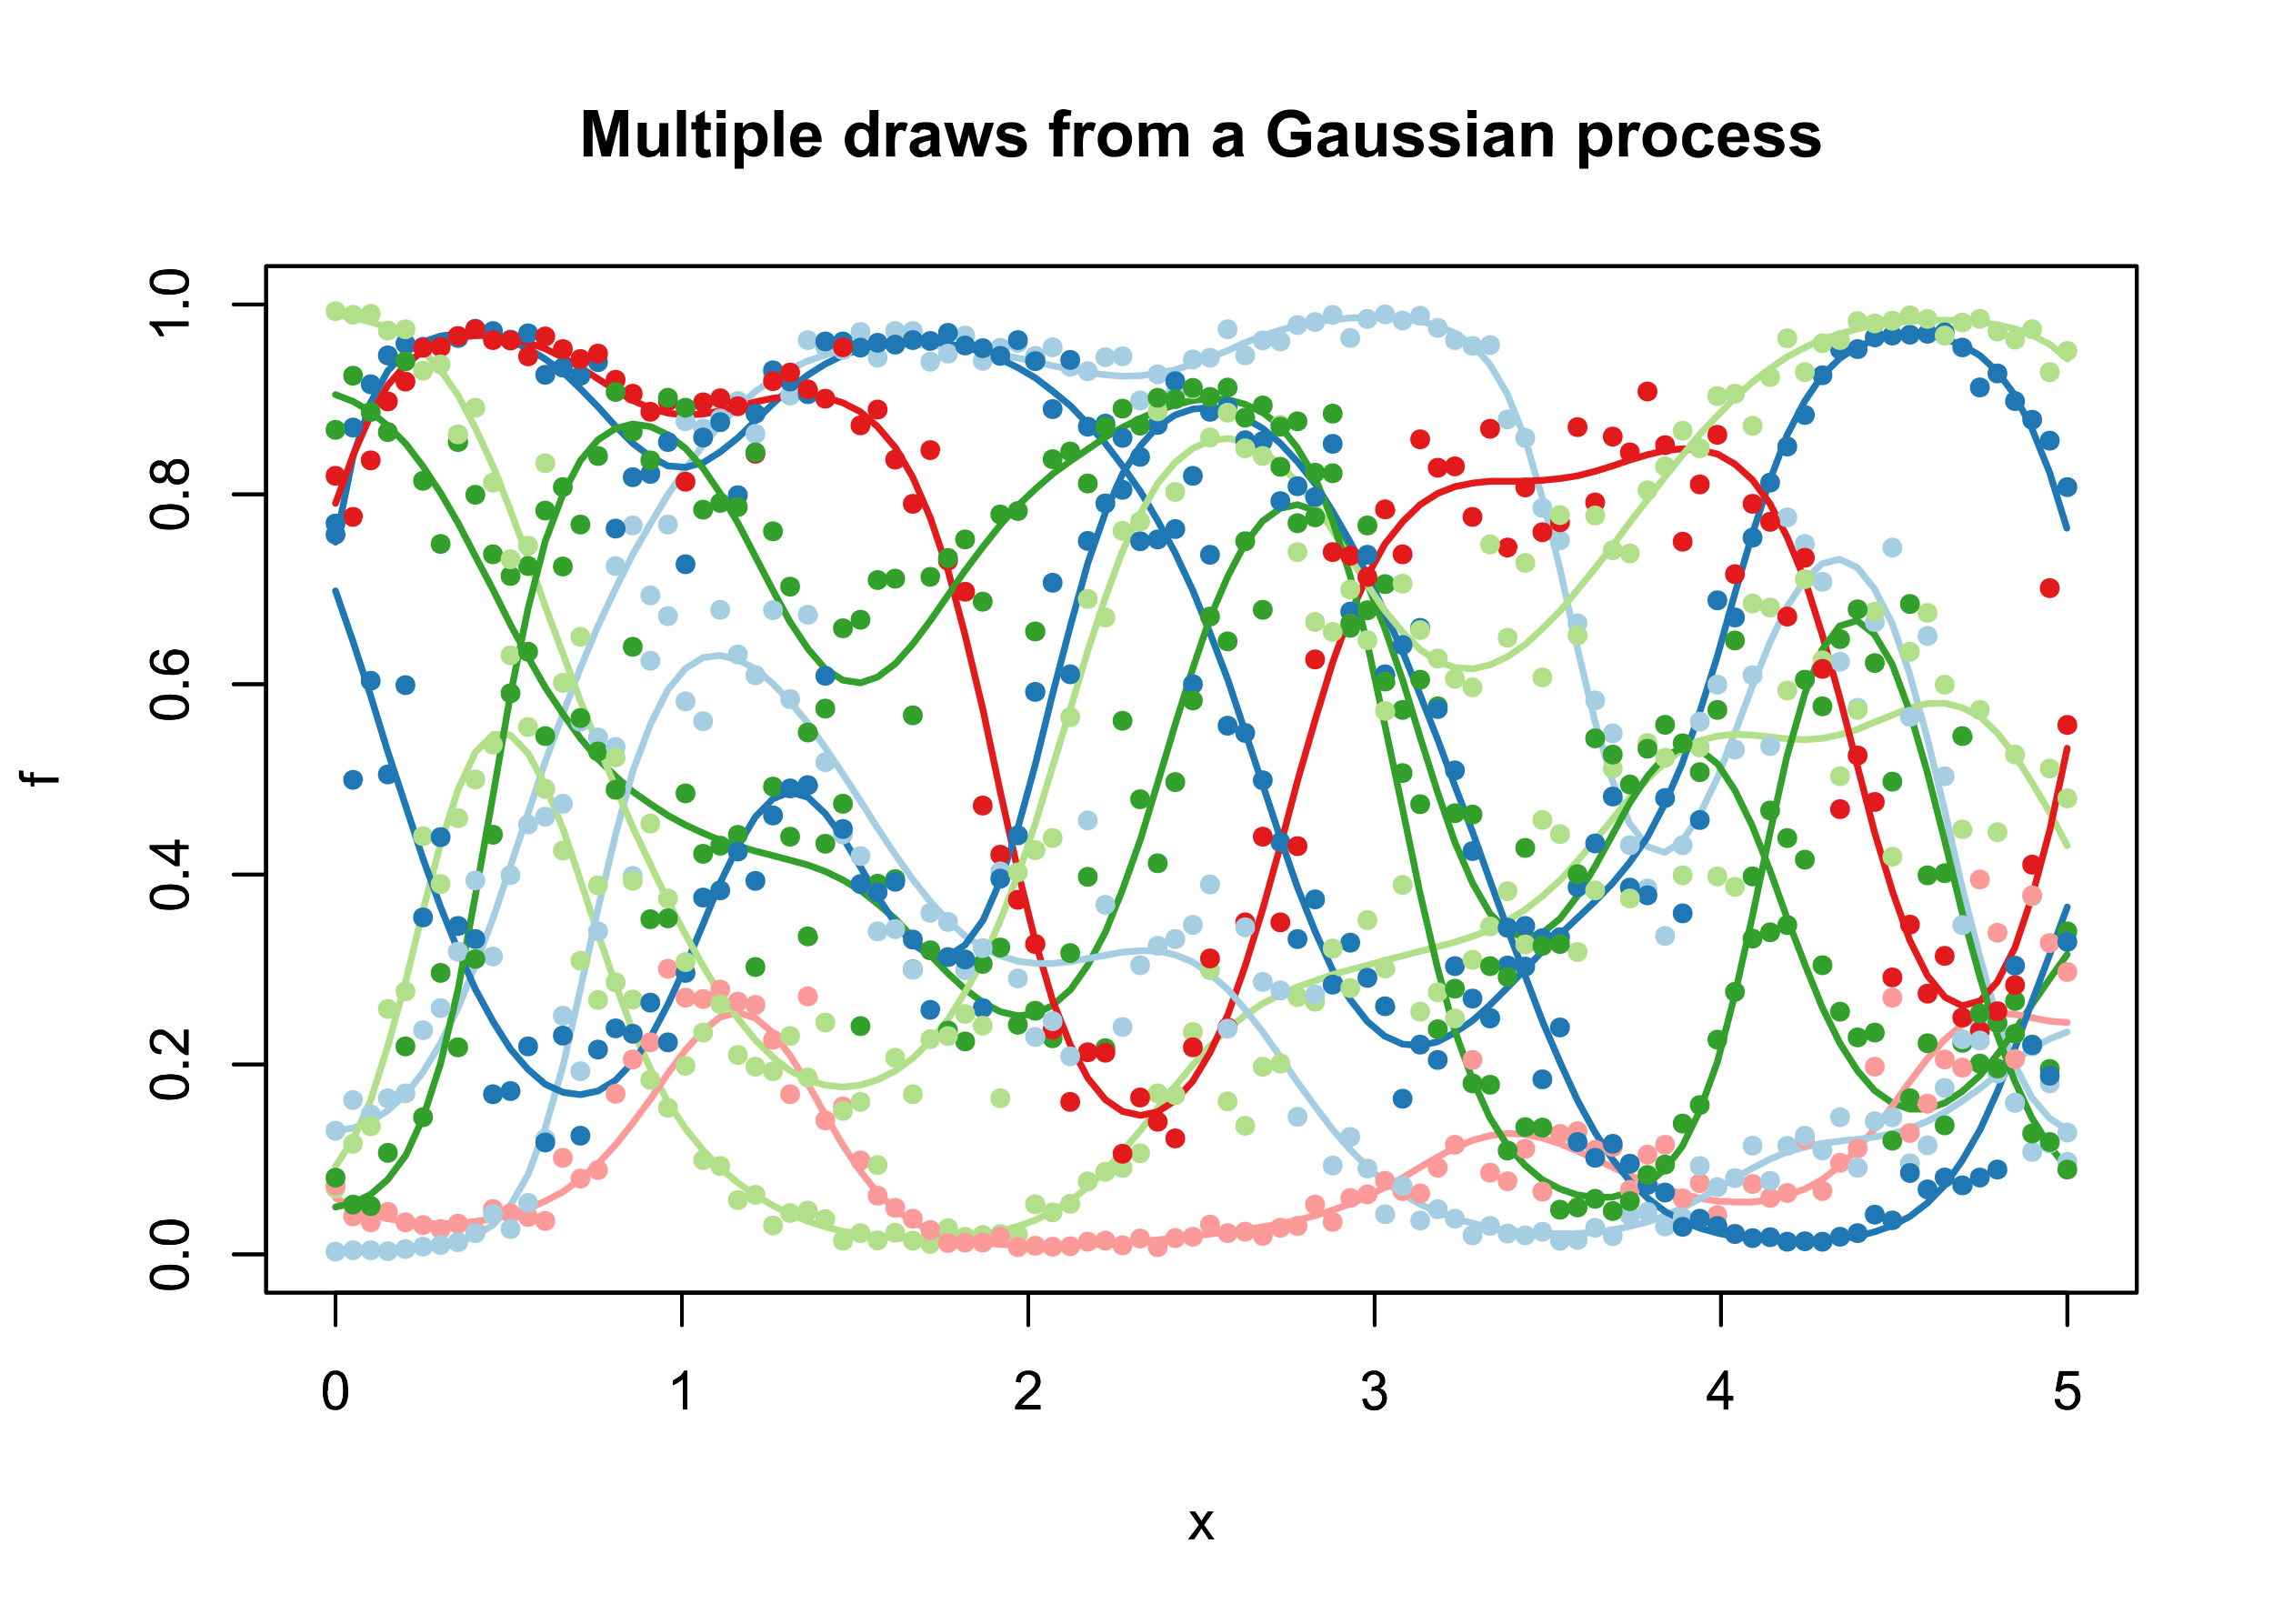 <svg xmlns="http://www.w3.org/2000/svg" xmlns:xlink="http://www.w3.org/1999/xlink" viewBox="0 0 504 360"><defs><symbol overflow="visible" id="q"><path d="M6 0v-1.1l-1.1 1-1.4.3C3 .2 2.5 0 2-.2a2 2 0 01-.8-.9A4 4 0 011-2.7v-4.8h2V-2l.5.6.7.2 1-.3.5-.7.1-2v-3.2h2V0zm0 0"/></symbol><symbol overflow="visible" id="a"><path d="M.5-4.2c0-1 .1-1.9.3-2.5a3 3 0 011-1.4c.3-.4.9-.5 1.5-.5.5 0 .9 0 1.2.3.4.1.6.4.9.8l.5 1.2.2 2a8 8 0 01-.3 2.5c-.2.6-.5 1.1-1 1.4-.4.4-.9.5-1.5.5-.8 0-1.5-.2-2-.8-.5-.8-.8-2-.8-3.5zm1 0c0 1.4.2 2.3.6 2.8.3.5.7.7 1.2.7s.9-.2 1.2-.7c.3-.5.5-1.4.5-2.8s-.2-2.4-.5-2.9c-.3-.4-.7-.6-1.2-.7-.5 0-.9.3-1.2.7-.3.5-.5 1.5-.5 2.9zm0 0"/></symbol><symbol overflow="visible" id="c"><path d="M6-1v1H.4v-.7L1.3-2l1.4-1.3A12 12 0 004.5-5c.3-.4.4-.9.4-1.3s-.1-.7-.4-1c-.3-.3-.7-.4-1.2-.5-.5 0-.9.2-1.2.5-.3.3-.5.7-.5 1.3l-1-.1c0-.8.3-1.5.8-1.9.5-.4 1.1-.6 2-.6.8 0 1.4.2 2 .7.4.4.6 1 .6 1.7 0 .3 0 .6-.2 1a4 4 0 01-.7 1c-.3.4-.8.9-1.6 1.5A20.2 20.2 0 001.8-1zm0 0"/></symbol><symbol overflow="visible" id="d"><path d="M.5-2.3l1-.1c.2.6.4 1 .7 1.3.3.3.6.4 1 .4.5 0 1-.2 1.3-.5.3-.4.5-.8.5-1.3s-.2-.9-.5-1.2c-.3-.3-.7-.5-1.2-.5a3 3 0 00-.7.1l.1-.9h.2L4-5.3c.3-.3.5-.6.5-1.1 0-.4-.1-.7-.4-1-.2-.2-.6-.4-1-.4s-.7.2-1 .4a2 2 0 00-.5 1.2l-1-.2c0-.7.3-1.3.8-1.6.4-.4 1-.6 1.7-.6.5 0 .9 0 1.3.3.4.2.7.5.9.8.2.4.3.7.3 1.1 0 .4 0 .7-.3 1a2 2 0 01-.9.7c.5.2 1 .4 1.2.8.3.4.4.8.4 1.4 0 .7-.2 1.4-.8 1.9-.5.5-1.2.8-2 .8s-1.5-.3-2-.7C1-1 .7-1.5.6-2.3zm0 0"/></symbol><symbol overflow="visible" id="e"><path d="M3.9 0v-2H.2v-1L4-8.6h.8V-3h1.2v1H4.9v2zm0-3V-7L1.2-3zm0 0"/></symbol><symbol overflow="visible" id="f"><path d="M.5-2.3h1.1c0 .5.3.9.6 1.2.3.2.6.4 1 .4.6 0 1-.2 1.3-.6.4-.4.6-.9.6-1.5s-.2-1-.5-1.4c-.4-.4-.8-.6-1.4-.6l-.9.3c-.3.1-.5.3-.6.6l-1-.2.8-4.4h4.3v1H2.4l-.5 2.3c.5-.3 1-.5 1.6-.5.8 0 1.4.3 2 .8.4.5.7 1.2.7 2S6-1.5 5.5-1C5-.2 4.2.1 3.3.1c-.8 0-1.5-.2-2-.6-.5-.4-.7-1-.8-1.8zm0 0"/></symbol><symbol overflow="visible" id="n"><path d="M0 0l2.4-3.2-2.1-3h1.3l1 1.4.4.7.4-.7 1-1.4h1.3l-2.1 3L5.9 0H4.6L3.3-2 3-2.4 1.4 0zm0 0"/></symbol><symbol overflow="visible" id="g"><path d="M-4.2-.5c-1 0-1.9-.1-2.5-.3a3 3 0 01-1.4-1c-.4-.4-.5-.9-.5-1.5 0-.5 0-.9.3-1.2.1-.4.4-.6.8-.9l1.2-.5 2-.2c1 0 1.9.1 2.5.3.6.2 1.1.5 1.4 1 .4.4.5.9.5 1.5 0 .8-.2 1.5-.8 2-.8.5-2 .8-3.5.8zm0-1c1.4 0 2.3-.2 2.8-.6.5-.3.7-.7.7-1.2s-.2-.9-.7-1.2C-2-4.8-2.8-5-4.2-5s-2.4.2-2.9.5c-.4.3-.6.7-.7 1.2 0 .5.3.9.7 1.2.5.3 1.5.5 2.9.5zm0 0"/></symbol><symbol overflow="visible" id="h"><path d="M0-1h-1.2v-1.3H0zm0 0"/></symbol><symbol overflow="visible" id="i"><path d="M-1-6h1v5.6h-.7L-2-1.3l-1.3-1.4A12 12 0 00-5-4.5c-.4-.3-.9-.4-1.3-.4s-.7.1-1 .4c-.3.3-.4.7-.5 1.2 0 .5.2.9.5 1.2.3.3.7.5 1.3.5l-.1 1C-7-.6-7.6-.9-8-1.4c-.4-.5-.6-1.1-.6-2 0-.8.2-1.4.7-2 .4-.4 1-.6 1.7-.6.3 0 .6 0 1 .2l1 .7c.4.3.9.8 1.5 1.6A20.2 20.2 0 00-1-1.8zm0 0"/></symbol><symbol overflow="visible" id="j"><path d="M0-3.9h-2v3.7h-1L-8.6-4v-.8H-3v-1.2h1v1.2h2zm-3 0H-7L-3-1.2zm0 0"/></symbol><symbol overflow="visible" id="k"><path d="M-6.5-6v1a2 2 0 00-.8.5c-.3.3-.5.6-.5 1s.1.7.3 1l1 .7c.6.2 1.2.3 2 .3a2.5 2.5 0 01-.3-3.9c.5-.5 1.2-.7 2-.7l1.5.3A2.5 2.5 0 01.1-3.4c0 .8-.3 1.6-1 2.1-.6.6-1.6.9-3.1.8-1.7 0-2.9-.3-3.6-.9-.7-.5-1-1.2-1-2.1 0-.7.2-1.3.5-1.7.4-.4 1-.7 1.6-.8zm3.7 4.3c.4 0 .7 0 1-.2.4-.1.6-.4.8-.6a1.5 1.5 0 00-.3-2C-1.6-5-2-5-2.7-5a2 2 0 00-1.4.4c-.4.3-.5.7-.5 1.2s.1 1 .5 1.2c.3.4.8.5 1.3.5zm0 0"/></symbol><symbol overflow="visible" id="l"><path d="M-4.7-2.1a2 2 0 01-.6 1c-.3.2-.7.3-1.1.3A2 2 0 01-8-1.5c-.4-.5-.6-1-.6-1.8 0-.7.2-1.4.6-1.8.5-.5 1-.7 1.6-.7.4 0 .8.1 1 .3.4.2.6.5.7 1 .2-.6.5-1 .9-1.2.4-.3.8-.4 1.3-.4.8 0 1.4.2 1.9.7.5.6.7 1.2.7 2 0 1-.2 1.6-.7 2.1-.5.6-1.1.8-1.9.8-.5 0-1-.1-1.4-.4-.4-.3-.6-.7-.8-1.2zm-1.7.2c.4 0 .7-.1 1-.4.2-.3.3-.6.3-1s0-.8-.3-1c-.3-.3-.6-.4-1-.4s-.7.1-1 .4c-.2.3-.4.6-.4 1s.2.7.4 1c.3.3.6.4 1 .4zm4 .3c.2 0 .5 0 .8-.2.3-.1.5-.3.7-.6l.2-1c0-.4-.2-.8-.5-1.2-.3-.3-.7-.5-1.2-.5s-1 .2-1.3.5c-.3.4-.5.8-.5 1.3s.2 1 .5 1.2c.3.4.7.5 1.2.5zm0 0"/></symbol><symbol overflow="visible" id="m"><path d="M0-4.5v1h-6.7l.7 1 .6 1.2h-1l-1-1.6a4 4 0 00-1.2-.9v-.7zm0 0"/></symbol><symbol overflow="visible" id="o"><path d="M0-1h-5.4v.9h-.8v-1H-8l-.6-.6a2 2 0 01-.2-1v-1l1 .1v.6l.1.7.8.2h.6v-1.2h.8v1.2H0zm0 0"/></symbol><symbol overflow="visible" id="p"><path d="M1 0v-10.3h3.1l1.9 7 1.9-7h3V0H9v-8.1L7 0H5L3-8.1V0zm0 0"/></symbol><symbol overflow="visible" id="b"><path d="M4.5 0h-1v-6.7l-1 .7a7 7 0 01-1.2.6v-1l1.6-1a4 4 0 00.9-1.2h.7zm0 0"/></symbol><symbol overflow="visible" id="r"><path d="M1 0v-10.3h2V0zm0 0"/></symbol><symbol overflow="visible" id="s"><path d="M4.5-7.5v1.6H3v4c0 .2.1.3.2.3l.4.1c.1 0 .4 0 .7-.2L4.6 0a4 4 0 01-1.5.3c-.4 0-.7 0-1-.2-.3-.1-.5-.3-.6-.5-.2-.2-.3-.4-.3-.7V-6h-1v-1.6h1v-1.4l2-1.2v2.6zm0 0"/></symbol><symbol overflow="visible" id="t"><path d="M1-8.5v-1.8h2v1.8zM1 0v-7.5h2V0zm0 0"/></symbol><symbol overflow="visible" id="u"><path d="M1-7.5h1.8v1.1a2.8 2.8 0 012.3-1.2c1 0 1.6.3 2.3 1 .6.7.9 1.6.9 2.8 0 1.3-.3 2.2-1 3A2.9 2.9 0 014-.2c-.3-.1-.7-.4-1-.8v3.7H1zm2 3.6C3-3 3-2.4 3.3-2c.4.4.8.6 1.2.6.5 0 .9-.2 1.2-.5.3-.4.4-1 .5-1.9 0-.7-.2-1.3-.5-1.7-.3-.4-.7-.6-1.2-.6s-.9.2-1.2.6c-.3.4-.5 1-.5 1.6zm0 0"/></symbol><symbol overflow="visible" id="v"><path d="M5.4-2.4l2 .4C7-1.3 6.6-.8 6-.4c-.5.4-1.2.6-2 .6-1.3 0-2.3-.5-2.9-1.3C.7-1.8.5-2.6.5-3.7c0-1.2.3-2.2 1-2.9.6-.7 1.4-1 2.4-1s2 .3 2.6 1c.6.8 1 2 1 3.4h-5c0 .6.2 1 .5 1.4.3.3.6.5 1.1.5.3 0 .6 0 .8-.3.2-.1.3-.4.5-.8zm0-2c0-.5 0-1-.4-1.3C4.7-6 4.4-6 4-6s-.8.1-1 .4c-.4.4-.5.8-.5 1.3zm0 0"/></symbol><symbol overflow="visible" id="x"><path d="M7.9 0H6v-1.1A3 3 0 013.7.2c-.8 0-1.6-.4-2.2-1-.6-.8-1-1.7-1-3C.6-5 1-6 1.6-6.6a3 3 0 014.4 0v-3.7h2zM2.6-3.9c0 .8.1 1.4.3 1.7.4.6.8.8 1.4.8.4 0 .8-.2 1.1-.6.3-.4.5-1 .5-1.7 0-.9-.1-1.5-.5-1.9-.3-.3-.7-.5-1.1-.5-.5 0-.9.2-1.2.5-.3.4-.5 1-.5 1.7zm0 0"/></symbol><symbol overflow="visible" id="y"><path d="M3 0H1v-7.5h1.8v1l.8-.9c.3-.2.6-.2.9-.2.4 0 .9 0 1.3.3l-.6 1.8c-.4-.3-.7-.4-1-.4-.2 0-.5.1-.7.3-.2.1-.3.4-.4.8-.1.4-.2 1.2-.2 2.5zm0 0"/></symbol><symbol overflow="visible" id="z"><path d="M2.5-5.2L.7-5.5c.2-.7.6-1.3 1-1.6.6-.4 1.3-.5 2.3-.5.8 0 1.5 0 2 .3l.8.8c.2.3.3.9.3 1.7V-1l.4 1h-2a5.3 5.3 0 01-.2-.8l-1 .7L3 .2C2.2.2 1.6 0 1.2-.5A2 2 0 01.5-2c0-.5.1-.8.3-1.2.2-.3.5-.5.9-.7.3-.2.8-.4 1.5-.5l2-.5V-5c0-.3-.1-.6-.3-.8l-1-.2c-.4 0-.7 0-1 .2l-.4.7zm2.7 1.6l-1.3.3-1 .4c-.3.1-.4.4-.4.7 0 .2 0 .5.3.7.2.2.5.3.8.3.3 0 .7-.1 1-.4l.5-.6v-1zm0 0"/></symbol><symbol overflow="visible" id="A"><path d="M2.4 0L.1-7.5H2l1.4 5 1.3-5h1.9l1.2 5 1.4-5h2L8.8 0H6.9L5.6-4.8 4.3 0zm0 0"/></symbol><symbol overflow="visible" id="B"><path d="M.3-2.1l2-.3c.1.4.3.6.5.8.3.2.6.3 1.1.3.5 0 1 0 1.2-.2l.2-.6-.1-.3-.7-.3C3-3 2-3.4 1.5-3.7.9-4 .6-4.7.6-5.3c0-.7.3-1.2.8-1.7.5-.4 1.3-.6 2.4-.6 1 0 1.7.1 2.2.5.5.3.9.8 1 1.4l-1.8.4c0-.3-.2-.5-.5-.7l-1-.2c-.4 0-.8 0-1 .2-.2.1-.3.2-.3.4l.2.4 1.9.5c1 .3 1.8.6 2.2.9.4.4.6.8.6 1.5S7-1.1 6.5-.6C5.9 0 5 .2 3.9.2 3 .2 2.1 0 1.5-.4.9-1 .5-1.4.3-2.1zm0 0"/></symbol><symbol overflow="visible" id="C"><path d="M.2-7.5h1V-8c0-.7.1-1.1.3-1.4.1-.3.3-.6.7-.8a3 3 0 011.4-.3l1.6.3L5-9a4 4 0 00-.9 0l-.6.1-.2.8v.5h1.5v1.6H3.2V0h-2v-6h-1zm0 0"/></symbol><symbol overflow="visible" id="D"><path d="M.6-3.8c0-.7.1-1.3.5-2 .3-.6.7-1 1.3-1.3.6-.4 1.3-.5 2-.5 1.2 0 2 .3 2.8 1 .7.8 1 1.7 1 2.8 0 1.2-.3 2.1-1 2.9-.7.7-1.7 1-2.8 1-.7 0-1.3 0-2-.4-.5-.3-1-.8-1.3-1.4C.7-2.3.6-3 .6-3.8zm2 0c0 .8.2 1.4.5 1.8.4.4.8.6 1.3.6s1-.2 1.3-.6c.4-.4.5-1 .5-1.7 0-.8-.1-1.3-.5-1.7C5.4-5.8 5-6 4.4-6s-1 .2-1.3.6c-.3.4-.5 1-.5 1.7zm0 0"/></symbol><symbol overflow="visible" id="E"><path d="M.9-7.5h1.8v1A3 3 0 015-7.5c.5 0 1 0 1.3.3.3.2.6.5.8.9l1.1-1 1.2-.2c.6 0 1 0 1.4.3.4.2.7.5.9 1l.2 1.5V0h-2v-4.3c0-.7 0-1.2-.2-1.4a1 1 0 00-.9-.4 1.4 1.4 0 00-1.3 1l-.1 1.5V0h-2v-4l-.1-1.5A1 1 0 005-6a1 1 0 00-.6-.1c-.3 0-.6 0-.9.2l-.5.7A5 5 0 003-3.6V0h-2zm0 0"/></symbol><symbol overflow="visible" id="F"><path d="M5.8-3.8v-1.7h4.5v4c-.4.5-1 .9-1.9 1.2A7 7 0 016 .2C5 .2 4 0 3.1-.5a4.3 4.3 0 01-1.8-2C.9-3.2.7-4.1.7-5.1c0-1 .2-2 .7-2.9.4-.8 1-1.4 2-1.9.6-.3 1.4-.5 2.4-.5a5 5 0 013 .8c.7.6 1.2 1.3 1.4 2.2l-2 .4c-.2-.5-.5-.9-.9-1.2-.4-.3-.9-.4-1.5-.4-1 0-1.6.3-2.2.9-.5.5-.8 1.4-.8 2.5 0 1.3.3 2.2.8 2.8.6.6 1.3.9 2.2.9.4 0 .9 0 1.3-.3.4-.1.8-.3 1.1-.6v-1.3zm0 0"/></symbol><symbol overflow="visible" id="G"><path d="M7.8 0h-2v-3.8-1.6l-.5-.5c-.2-.2-.4-.2-.7-.2-.3 0-.6 0-.9.3-.3.1-.5.4-.6.7L3-3.4V0H1v-7.5H3v1.1a3 3 0 013.6-1l.8.6.4.8.1 1.4zm0 0"/></symbol><symbol overflow="visible" id="H"><path d="M7.5-5.3l-1.9.4c0-.4-.2-.7-.5-.9C5-6 4.6-6 4.2-6c-.5 0-.8.2-1.1.5-.3.4-.5 1-.5 1.7 0 1 .2 1.5.5 2 .3.3.7.5 1.2.5.3 0 .7-.1.9-.4.2-.2.4-.5.5-1l2 .3c-.3.9-.6 1.5-1.2 2-.6.4-1.4.7-2.3.7-1.1 0-2-.4-2.6-1a4 4 0 01-1-3 4 4 0 011-2.8c.6-.7 1.5-1 2.6-1 1 0 1.6.2 2.2.6.5.3.9 1 1.1 1.7zm0 0"/></symbol></defs><path fill="#fff" d="M0 0h504v360H0z"/><path d="M74.4 250.7l3.9-.6 3.9-1.5 3.8-2.4 4-3.6 3.8-4.9 3.9-6.4 3.9-7.9 3.8-9.4 4-10.6 3.8-11.4 3.9-11.7 3.8-11.4 4-10.8 3.8-10 3.9-9.3 3.9-8.3 3.8-7.6 4-6.9 3.8-6.3 3.9-5.8 3.9-5.2 3.8-4.5 4-4 3.8-3.4 3.9-2.7 3.8-2.3 4-1.8 3.8-1.3 3.9-1 3.9-.7 3.8-.4 4-.2h3.8l3.9.1 3.9.3 3.8.5 4 .6 3.8.7 3.9.8 3.9.8 3.8.9 4 .8 3.8.7 3.9.5 3.8.3 4-.1 3.8-.5 3.9-.8 3.9-1.3 3.8-1.4 4-1.6L276 76l3.9-1.5 3.9-1.3 3.8-1 4-.8 3.8-.5 3.9-.4 3.9-.1h3.8l4 .3 3.8.5 3.9 1 3.8 1.6 4 2.7 3.8 4.2 3.9 6.6 3.9 9.7 3.8 13.1 4 16 3.8 17.3 3.9 16.3 3.9 13.3 3.8 9.5 4 5.2 3.8 1.3 3.9-2.5 3.8-5.7 4-8.3 3.8-9.8 3.9-10.4 3.9-9.7 3.8-8 4-6 3.8-3.6 3.9-1 3.9 1.8 3.8 4.7 4 7.8 3.8 11 3.9 14.1 3.9 16.2 3.8 16.8 4 15.7 3.8 13.4 3.9 10.4 3.8 7.4 4 4.7 3.8 2.4" fill="none" stroke-width="1.5" stroke-linecap="round" stroke-linejoin="round" stroke="#a6cee3" stroke-miterlimit="10"/><path d="M74.4 286.6h384M74.4 286.6v7.2M151.2 286.6v7.2M228 286.6v7.2M304.8 286.6v7.2M381.6 286.6v7.2M458.4 286.6v7.2" fill="none" stroke-width=".8" stroke-linecap="round" stroke-linejoin="round" stroke="#000" stroke-miterlimit="10"/><use xlink:href="#a" x="71.1" y="312.5"/><use xlink:href="#b" x="147.9" y="312.5"/><use xlink:href="#c" x="224.7" y="312.5"/><use xlink:href="#d" x="301.5" y="312.5"/><use xlink:href="#e" x="378.3" y="312.5"/><use xlink:href="#f" x="455.1" y="312.5"/><path d="M59 278.1V67.5M59 278.1h-7.2M59 236h-7.2M59 193.9h-7.2M59 151.7h-7.2M59 109.6h-7.2M59 67.5h-7.2" fill="none" stroke-width=".8" stroke-linecap="round" stroke-linejoin="round" stroke="#000" stroke-miterlimit="10"/><use xlink:href="#g" x="41.8" y="286.5"/><use xlink:href="#h" x="41.8" y="279.8"/><use xlink:href="#g" x="41.8" y="276.5"/><use xlink:href="#g" x="41.8" y="244.3"/><use xlink:href="#h" x="41.8" y="237.7"/><use xlink:href="#i" x="41.8" y="234.3"/><use xlink:href="#g" x="41.8" y="202.2"/><use xlink:href="#h" x="41.8" y="195.5"/><use xlink:href="#j" x="41.8" y="192.2"/><use xlink:href="#g" x="41.8" y="160.1"/><use xlink:href="#h" x="41.8" y="153.4"/><use xlink:href="#k" x="41.8" y="150.1"/><use xlink:href="#g" x="41.8" y="117.9"/><use xlink:href="#h" x="41.8" y="111.3"/><use xlink:href="#l" x="41.8" y="107.9"/><use xlink:href="#m" x="41.8" y="75.8"/><use xlink:href="#h" x="41.8" y="69.1"/><use xlink:href="#g" x="41.8" y="65.8"/><path d="M59 286.6h414.8V59H59v227.6" fill="none" stroke-width=".8" stroke-linecap="round" stroke-linejoin="round" stroke="#000" stroke-miterlimit="10"/><path d="M74.4 120.2l3.9-19 3.9-12 3.8-7 4-4.1 3.8-2.3 3.9-1.3 3.9-.5h3.8l4 .6 3.8 1 3.9 1.7 3.8 2.3 4 3 3.8 3.6 3.9 4 3.9 4.3 3.8 3.8 4 3 3.8 2 3.9.3 3.9-1 3.8-2.4 4-3.2 3.8-3.7 3.9-3.8 3.8-3.4 4-3 3.8-2.4 3.9-1.9 3.9-1.4 3.8-1 4-.5 3.8-.2 3.9.1 3.9.4 3.8.8 4 1 3.8 1.6 3.9 1.9 3.9 2.3 3.8 2.9 4 3.3 3.8 4 3.9 4.3 3.8 5 4 5.7 3.8 6.4 3.9 7.2 3.9 8.3 3.8 9.4 4 10.5L276 162l3.9 11.7 3.9 11.8 3.8 11 4 10 3.8 8.4 3.9 6.6 3.9 5 3.8 3.2 4 1.8 3.8.3 3.9-.8 3.8-2 4-2.7 3.8-3.4 3.9-3.9 3.9-4 3.8-4 4-3.8 3.8-3.6 3.9-3.7 3.9-4 3.8-4.6 4-5.7 3.8-7.3 3.9-9 3.8-11.1 4-12.7 3.8-13.6 3.9-13.3 3.9-12 3.8-10 4-7.7 3.8-5.6 3.9-3.8 3.9-2.6 3.8-1.5 4-1 3.8-.2 3.9.1 3.9.8 3.8 1.4 4 2.3 3.8 3.5 3.9 5.2 3.8 7.4 4 9.9 3.8 12.3" fill="none" stroke-width="1.5" stroke-linecap="round" stroke-linejoin="round" stroke="#1f78b4" stroke-miterlimit="10"/><path d="M74.4 258.6l3.9-6 3.9-8.7 3.8-12 4-14.5 3.8-15.6 3.9-14.8 3.9-12 3.8-8.2 4-4 3.8.2 3.9 4 3.8 7.1 4 9.8 3.8 11.3 3.9 11.8 3.9 11.3 3.8 10.2 4 8.6 3.8 7.2 3.9 5.9 3.9 4.8 3.8 4 4 3.3 3.8 2.7 3.9 2.3 3.8 1.9 4 1.6 3.8 1.2 3.9 1 3.9.6 3.8.5 4 .4 3.8.1h3.9l3.9-.1 3.8-.3 4-.5 3.8-.8 3.9-1 3.9-1.4 3.8-2 4-2.3 3.8-3 3.9-3.7 3.8-4.2 4-4.7 3.8-4.9 3.9-4.9 3.9-4.7 3.8-4.2 4-3.8 3.8-3 3.9-2.6 3.9-2 3.8-1.7 4-1.4 3.8-1.3 3.9-1.1 3.9-1 3.8-1.1 4-1 3.8-1 3.9-1 3.8-1 4-1.3 3.8-1.5 3.9-2 3.9-2.4 3.8-3 4-3.6 3.8-4.2 3.9-4.6 3.9-4.7 3.8-4.7 4-4.2 3.8-3.7 3.9-2.8 3.8-2 4-1 3.8-.4 3.9.2 3.9.4 3.8.4 4 .2 3.8-.3 3.9-.8 3.9-1.2 3.8-1.6 4-1.6 3.8-1.5 3.9-1 3.9-.1 3.8 1 4 2 3.8 3.6 3.9 5 3.8 6 4 6.8 3.8 7.2" fill="none" stroke-width="1.5" stroke-linecap="round" stroke-linejoin="round" stroke="#b2df8a" stroke-miterlimit="10"/><path d="M74.4 87.5l3.9 1.5 3.9 2.3 3.8 3.1 4 4 3.8 5 3.9 5.9 3.9 6.7 3.8 7.3 4 7.6 3.8 7.6 3.9 7.2 3.8 6.7 4 6 3.8 5.3 3.9 4.6 3.9 3.8 3.8 3.4 4 2.8 3.8 2.5 3.9 2.1 3.9 1.8 3.8 1.6 4 1.3 3.8 1.1 3.9 1 3.8 1 4 1.1 3.8 1.4 3.9 1.9 3.9 2.3 3.8 3 4 3.4 3.8 4 3.9 4 3.9 4 3.8 3.5 4 3 3.8 2 3.9.9 3.9-.4 3.8-1.9 4-3.5 3.8-5.4 3.9-7.3 3.8-9.4 4-11.2 3.8-12.5 3.9-13 3.9-12.4 3.8-11.2 4-9.3 3.8-7.2 3.9-5 3.9-2.8 3.8-.8 4 1.3 3.8 3.2 3.9 5.5 3.9 7.7 3.8 9.8 4 11.6 3.8 12.4 3.9 12.3 3.8 11 4 9.2 3.8 6.6 3.9 4 3.9 1.4 3.8-1 4-3.3 3.8-5 3.9-6.5 3.9-7.1 3.8-7 4-6 3.8-4.3 3.9-2 3.8.5 4 3.2 3.8 5.8 3.9 8 3.9 9.8 3.8 10.6 4 10.4 3.8 9.4 3.9 7.9 3.9 6.1 3.8 4.4 4 2.8 3.8 1.3h3.9l3.9-1.4 3.8-2.5 4-3.6 3.8-4.6 3.9-5.4 3.8-5.7 4-5.8 3.8-5.3" fill="none" stroke-width="1.5" stroke-linecap="round" stroke-linejoin="round" stroke="#33a02c" stroke-miterlimit="10"/><path d="M74.4 265.6l3.9 2.1 3.9 1.5 3.8 1 4 .7 3.8.4h7.8l3.8-.5 4-.6 3.8-1 3.9-1.2 3.8-1.7 4-2.1 3.8-2.8 3.9-3.4 3.9-4.2 3.8-4.8 4-5.4 3.8-5.6 3.9-5.2 3.9-4.3 3.8-3 4-1 3.8 1.2 3.9 3.3 3.8 5 4 6.4 3.8 6.8 3.9 6.7 3.9 5.8 3.8 4.8 4 3.7 3.8 2.7 3.9 1.9 3.9 1.2 3.8 1 4 .5 3.8.4 3.9.2h3.9l3.8.1h4l3.8-.2 3.9-.2 3.8-.2 4-.4 3.8-.3 3.9-.4 3.9-.4 3.8-.5 4-.5 3.8-.5 3.9-.6 3.9-.7 3.8-.8 4-1 3.8-1.2 3.9-1.4 3.9-1.7 3.8-2 4-2.1 3.8-2.3 3.9-2.3 3.8-2 4-1.7 3.8-1 3.9-.5 3.9.2 3.8.8 4 1.3 3.8 1.6 3.9 1.8 3.9 1.8 3.8 1.8 4 1.6 3.8 1.4 3.9 1.1 3.8 1 4 .6 3.8.2h3.9l3.9-.5 3.8-1 4-1.4 3.8-2.1 3.9-3 3.9-3.7 3.8-4.5 4-5.2 3.8-5.3 3.9-5.1 3.9-4.3 3.8-3.2 4-2 3.8-.6 3.9.3 7.7 1.5 3.9.3" fill="none" stroke-width="1.5" stroke-linecap="round" stroke-linejoin="round" stroke="#fb9a99" stroke-miterlimit="10"/><path d="M74.4 111.6l3.9-10.7 3.9-8.9 3.8-6.6 4-4.6 3.8-3 3.9-1.9 3.9-1 3.8-.5h4l3.8.6 3.9 1 3.8 1.3 4 2 3.8 2.2 3.9 2.5 3.9 2.5 3.8 2.3 4 1.7 3.8 1.1 3.9.4 3.9-.2 3.8-.7 4-1 3.8-1 3.9-.8 3.8-.5 4-.1 3.8.4 3.9 1.2 3.9 2 3.8 3.3 4 4.7 3.8 6.5 3.9 9 3.9 11.6 3.8 14.4 4 16.7 3.8 18 3.9 17.5 3.9 15.8 3.8 13 4 10 3.8 7.2 3.9 4.8 3.8 2.6 4 .9 3.8-.8 3.9-2.5 3.9-4.3 3.8-6.3 4-8.5 3.8-10.7 3.9-12.6 3.9-14 3.8-14.4 4-13.8 3.8-12.5 3.9-10.7 3.9-8.7 3.8-6.9 4-5 3.8-3.7 3.9-2.5 3.8-1.5 4-.8 3.8-.4h7.8l3.8-.2 4-.4 3.8-.6 3.9-1 3.9-1.2 3.8-1.3 4-1.2 3.8-.9 3.9-.4 3.8.2 4 1 3.8 2.2 3.9 3.5 3.9 5.3 3.8 7.4 4 9.7 3.8 12 3.9 14 3.9 15.1 3.8 14.7 4 13.2 3.8 10.7 3.9 7.8 3.9 4.8 3.8 1.9 4-1.1 3.8-4.2 3.9-7.6 3.8-11.3 4-15 3.8-17.9" fill="none" stroke-width="1.5" stroke-linecap="round" stroke-linejoin="round" stroke="#e31a1c" stroke-miterlimit="10"/><path d="M74.4 277.2H86l4-.2 3.8-.2 3.9-.5 3.9-.9 3.8-1.4 4-2.5 3.8-4.3 3.9-6.8 3.8-10.3 4-14 3.8-16.8 3.9-17.8 3.9-16.5 3.8-14 4-10.6 3.8-7.5 3.9-4.7 3.9-2.4 3.8-.5 4 1 3.8 2 3.9 3.3 3.8 4 4 4.8 3.8 5.4 3.9 5.8 3.9 6 3.8 6 4 6 3.8 5.4 3.9 4.9 3.9 4.2 3.8 3.4 4 2.6 3.8 1.8 3.9 1.2 3.9.5h3.8l4-.4 3.8-.7 3.9-.7 3.8-.7 4-.3h3.8l3.9.9 3.9 1.6 3.8 2.6 4 3.5 3.8 4.4 3.9 5 3.9 5.5 3.8 5.6 4 5.5 3.8 5 3.9 4.5 3.9 3.9 3.8 3.3 4 2.7 3.8 2.2 3.9 1.7 3.8 1.5 4 1 3.8 1 3.9.6 3.9.4 3.8.3h7.8l3.9-.3 3.9-.5 3.8-.8 4-1 3.8-1.4 3.9-1.7 3.8-2 4-2.3 3.8-2.3 3.9-2.2 3.9-2 3.8-1.6 4-1.1 3.8-.8 3.9-.5 3.9-.4 3.8-.5 4-.8 3.8-1.1 3.9-1.6 3.9-2 3.8-2.5 4-2.8 3.8-3.1 3.9-3 3.8-2.8 4-2.1 3.8-1.5" fill="none" stroke-width="1.5" stroke-linecap="round" stroke-linejoin="round" stroke="#a6cee3" stroke-miterlimit="10"/><path d="M74.4 131l3.9 11.3 3.9 12 3.8 12.4 4 12.1 3.8 11.6 3.9 10.7 3.9 9.7 3.8 8.5 4 7.3 3.8 6 3.9 4.5 3.8 3.3 4 1.8 3.8.5 3.9-.8 3.9-2.4 3.8-4 4-5.6 3.8-7.2 3.9-8.5 3.9-9.3 3.8-9.2 4-8.2 3.8-6.4 3.9-4 3.8-1.5 4 1.2 3.8 3.6 3.9 5.3 3.9 6.5 3.8 6.6 4 6 3.8 4.5 3.9 2.6 3.9.1 3.8-2.5 4-5.5 3.8-8.7 3.9-11.7 3.9-14.2 3.8-15.5 4-15.3 3.8-13.7 3.9-11.2 3.8-8.6 4-6.3 3.8-4.2 3.9-2.6 3.9-1.3 3.8-.3 4 .7 3.8 1.6L280 95l3.9 3.3 3.8 4.1 4 5 3.8 6 3.9 6.8 3.9 7.5 3.8 8.2 4 8.8 3.8 9.4 3.9 9.9 3.8 10.2 4 10.5 3.8 10.6 3.9 10.7 3.9 10.4 3.8 10 4 9.3 3.8 8.3 3.9 7.1 3.9 6 3.8 4.8 4 3.8 3.8 2.9 3.9 2.1 3.8 1.6 4 1.1 3.8.8 3.9.5 3.9.3 3.8.2h4l3.8-.2 3.9-.3 3.9-.6 3.8-1 4-1.4 3.8-2 3.9-3 3.9-4 3.8-5.4 4-6.9 3.8-8.4 3.9-9.6 3.8-10.4 4-10.6 3.8-10.3" fill="none" stroke-width="1.5" stroke-linecap="round" stroke-linejoin="round" stroke="#1f78b4" stroke-miterlimit="10"/><path d="M74.4 69.8l3.9.6 3.9 1 3.8 1.3 4 2.1 3.8 3 3.9 4.3 3.9 5.6 3.8 7.2 4 8.6 3.8 9.7 3.9 10.5 3.8 10.7 4 10.7 3.8 10.3 3.9 9.8 3.9 9.4 3.8 8.8 4 8.4 3.8 8 3.9 7.4 3.9 7 3.8 6.2 4 5.5 3.8 4.7 3.9 3.8 3.8 3 4 2 3.8 1.2 3.9.4 3.9-.4 3.8-1.2 4-2 3.8-2.8 3.9-3.8 3.9-4.8 3.8-6 4-7.2 3.8-8.7 3.9-10.1 3.9-11.5 3.8-12.5 4-13 3.8-12.7 3.9-11.8 3.8-10.3 4-8.4 3.8-6.6 3.9-4.7 3.9-3.1 3.8-1.7 4-.5 3.8.8 3.9 2 3.9 3 3.8 4 4 5 3.8 5.7 3.9 6 3.9 6.1 3.8 5.6 4 4.8 3.8 3.8 3.9 2.6 3.8 1.4 4 .3 3.8-.9 3.9-1.8 3.9-2.7 3.8-3.5 4-4 3.8-4.6 3.9-4.8 3.9-5 3.8-5.2 4-5.1 3.8-5 3.9-4.8 3.8-4.6 4-4.2 3.8-3.9 3.9-3.5 3.9-3 3.8-2.6 4-2.1 3.8-1.8L408 74l3.9-1.1 3.8-.8 4-.5 3.8-.4 3.9-.2h3.9l3.8.1 4 .3 3.8.6 3.9.9 3.8 1.4 4 2.1 3.8 3.2" fill="none" stroke-width="1.5" stroke-linecap="round" stroke-linejoin="round" stroke="#b2df8a" stroke-miterlimit="10"/><path d="M74.4 267.6l3.9-.9 3.9-1.9 3.8-3.3 4-5.4 3.8-8.3 3.9-12 3.9-16.6 3.8-20.6 4-22.7 3.8-22 3.9-19 3.8-14.9 4-10.6 3.8-7.3 3.9-4.6 3.9-2.5 3.8-1 4 .6 3.8 1.8 3.9 3 3.9 4.4 3.8 5.6 4 6.7 3.8 7.3 3.9 7.5 3.8 7 4 6 3.8 4.4 3.9 2.5 3.9.6 3.8-1.3 4-3 3.8-4.3 3.9-5.2 7.7-11.1 4-5.3 3.8-4.8 3.9-4.3 3.9-3.7 3.8-3.3 4-2.9 3.8-2.6L245 97l3.8-2.2 4-2 3.8-1.7 3.9-1.3 3.9-1 3.8-.4 4 .2 3.8 1 3.9 1.8 3.9 3 3.8 4.8 4 6.7 3.8 9.3 3.9 12.2 3.9 15.3 3.8 17.7 4 18.9 3.8 18.4 3.9 16.7 3.8 13.9 4 11 3.8 8.4 3.9 6.2 3.9 4.4 3.8 3.2 4 2.1 3.8 1.3 3.9.6 3.9-.1 3.8-1 4-1.9 3.8-3.2 3.9-5.1 3.8-7.7 4-11 3.8-14.6 3.9-17.4 3.9-18.5 3.8-17.2 4-14 3.8-9.7 3.9-5.3 3.9-1.2 3.8 3 4 6.7 3.8 10.3 3.9 13.4 3.9 15.3L435 202l4 14.6 3.8 12.7 3.9 10.3 3.8 8.2 4 6.3 3.8 4.8" fill="none" stroke-width="1.5" stroke-linecap="round" stroke-linejoin="round" stroke="#33a02c" stroke-miterlimit="10"/><path d="M76.2 250.7c0 2.4-3.6 2.4-3.6 0s3.6-2.4 3.6 0M80 243.9c0 2.4-3.5 2.4-3.5 0s3.6-2.4 3.6 0M84 247c0 2.5-3.6 2.5-3.6 0 0-2.3 3.6-2.3 3.6 0M87.8 243.5c0 2.4-3.6 2.4-3.6 0s3.6-2.4 3.6 0M91.7 242.4c0 2.4-3.6 2.4-3.6 0s3.6-2.4 3.6 0M95.6 228.4c0 2.4-3.6 2.4-3.6 0s3.6-2.4 3.6 0M99.5 223.5c0 2.4-3.6 2.4-3.6 0s3.6-2.4 3.6 0M103.4 211c0 2.4-3.7 2.4-3.7 0s3.7-2.4 3.7 0M107.2 195.2c0 2.4-3.6 2.4-3.6 0s3.6-2.4 3.6 0M111.1 212c0 2.5-3.6 2.5-3.6 0 0-2.3 3.6-2.3 3.6 0M115 194c0 2.4-3.6 2.4-3.6 0s3.6-2.4 3.6 0M118.9 182.8c0 2.4-3.6 2.4-3.6 0s3.6-2.4 3.6 0M122.7 181c0 2.5-3.6 2.5-3.6 0 0-2.3 3.6-2.3 3.6 0M126.6 178.2c0 2.4-3.6 2.4-3.6 0s3.6-2.4 3.6 0M130.5 160c0 2.4-3.6 2.4-3.6 0s3.6-2.4 3.6 0M134.4 163.5c0 2.4-3.6 2.4-3.6 0s3.6-2.4 3.6 0M138.3 125.5c0 2.4-3.6 2.4-3.6 0s3.6-2.4 3.6 0M142.1 116.5c0 2.4-3.6 2.4-3.6 0s3.6-2.4 3.6 0M146 132c0 2.4-3.6 2.4-3.6 0s3.6-2.4 3.6 0M149.9 116.3c0 2.4-3.6 2.4-3.6 0s3.6-2.4 3.6 0M153.8 93.4c0 2.4-3.6 2.4-3.6 0s3.6-2.4 3.6 0M157.7 95c0 2.4-3.6 2.4-3.6 0s3.6-2.4 3.6 0M161.5 92.8c0 2.4-3.6 2.4-3.6 0s3.6-2.4 3.6 0M165.4 88.9c0 2.4-3.6 2.4-3.6 0s3.6-2.4 3.6 0M169.3 96.2c0 2.4-3.6 2.4-3.6 0s3.6-2.4 3.6 0M173.2 83c0 2.5-3.6 2.5-3.6 0 0-2.3 3.6-2.3 3.6 0M177 87.7c0 2.4-3.6 2.4-3.6 0s3.6-2.4 3.6 0M181 75.4c0 2.4-3.7 2.4-3.7 0s3.6-2.4 3.6 0M184.8 77c0 2.3-3.6 2.3-3.6 0 0-2.5 3.6-2.5 3.6 0M188.7 77.6c0 2.4-3.6 2.4-3.6 0s3.6-2.4 3.6 0M192.6 73.6c0 2.4-3.6 2.4-3.6 0s3.6-2.4 3.6 0M196.4 79.3c0 2.4-3.6 2.4-3.6 0s3.6-2.4 3.6 0M200.3 73.4c0 2.4-3.6 2.4-3.6 0s3.6-2.4 3.6 0M204.2 73.4c0 2.4-3.6 2.4-3.6 0s3.6-2.4 3.6 0M208 80.2c0 2.4-3.5 2.4-3.5 0s3.6-2.4 3.6 0M212 78.4c0 2.4-3.6 2.4-3.6 0s3.6-2.4 3.6 0M215.8 74.4c0 2.4-3.6 2.4-3.6 0s3.6-2.4 3.6 0M219.7 80c0 2.4-3.6 2.4-3.6 0s3.6-2.4 3.6 0M223.6 77.1c0 2.4-3.6 2.4-3.6 0s3.6-2.4 3.6 0M227.5 76c0 2.4-3.6 2.4-3.6 0s3.6-2.4 3.6 0M231.4 79c0 2.3-3.7 2.3-3.7 0 0-2.5 3.7-2.5 3.7 0M235.2 77c0 2.4-3.6 2.4-3.6 0s3.6-2.4 3.6 0M239.1 81.3c0 2.4-3.6 2.4-3.6 0s3.6-2.4 3.6 0M243 82.3c0 2.4-3.6 2.4-3.6 0s3.6-2.4 3.6 0M246.9 79.2c0 2.4-3.6 2.4-3.6 0s3.6-2.4 3.6 0M250.7 79c0 2.4-3.6 2.4-3.6 0s3.6-2.4 3.6 0M254.6 88.8c0 2.4-3.6 2.4-3.6 0s3.6-2.4 3.6 0M258.5 83c0 2.4-3.6 2.4-3.6 0s3.6-2.4 3.6 0M262.4 87.1c0 2.4-3.6 2.4-3.6 0s3.6-2.4 3.6 0M266.3 79.7c0 2.4-3.6 2.4-3.6 0s3.6-2.4 3.6 0M270.1 79.3c0 2.4-3.6 2.4-3.6 0s3.6-2.4 3.6 0M274 73c0 2.4-3.6 2.4-3.6 0s3.6-2.4 3.6 0M277.9 78.8c0 2.4-3.6 2.4-3.6 0s3.6-2.4 3.6 0M281.8 75.4c0 2.5-3.6 2.5-3.6 0 0-2.3 3.6-2.3 3.6 0M285.7 75.7c0 2.4-3.6 2.4-3.6 0s3.6-2.4 3.6 0M289.5 72c0 2.5-3.6 2.5-3.6 0 0-2.3 3.6-2.3 3.6 0M293.4 71.4c0 2.4-3.6 2.4-3.6 0s3.6-2.4 3.6 0M297.3 69.8c0 2.4-3.6 2.4-3.6 0s3.6-2.4 3.6 0M301.2 75c0 2.3-3.6 2.3-3.6 0 0-2.5 3.6-2.5 3.6 0M305 70.7c0 2.4-3.6 2.4-3.6 0s3.6-2.4 3.6 0M309 69.7c0 2.4-3.7 2.4-3.7 0s3.6-2.4 3.6 0M312.8 71c0 2.5-3.6 2.5-3.6 0 0-2.3 3.6-2.3 3.6 0M316.7 70c0 2.4-3.6 2.4-3.6 0s3.6-2.4 3.6 0M320.6 72.7c0 2.4-3.6 2.4-3.6 0s3.6-2.4 3.6 0M324.4 75.4c0 2.4-3.6 2.4-3.6 0s3.6-2.4 3.6 0M328.3 76.7c0 2.4-3.6 2.4-3.6 0s3.6-2.4 3.6 0M332.2 76.5c0 2.4-3.6 2.4-3.6 0s3.6-2.4 3.6 0M336 93c0 2.4-3.5 2.4-3.5 0s3.6-2.4 3.6 0M340 97.1c0 2.4-3.6 2.4-3.6 0s3.6-2.4 3.6 0M343.8 112.6c0 2.4-3.6 2.4-3.6 0s3.6-2.4 3.6 0M347.7 119.8c0 2.4-3.6 2.4-3.6 0s3.6-2.4 3.6 0M351.6 138.2c0 2.4-3.6 2.4-3.6 0s3.6-2.4 3.6 0M355.5 155.3c0 2.4-3.6 2.4-3.6 0s3.6-2.4 3.6 0M359.4 162.6c0 2.4-3.6 2.4-3.6 0s3.6-2.4 3.6 0M363.2 187.4c0 2.4-3.6 2.4-3.6 0s3.6-2.4 3.6 0M367.1 197c0 2.4-3.6 2.4-3.6 0s3.6-2.4 3.6 0M371 207.5c0 2.4-3.6 2.4-3.6 0s3.6-2.4 3.6 0M374.9 187.4c0 2.4-3.6 2.4-3.6 0s3.6-2.4 3.6 0M378.7 160c0 2.4-3.6 2.4-3.6 0s3.6-2.4 3.6 0M382.6 151.8c0 2.4-3.6 2.4-3.6 0s3.6-2.4 3.6 0M386.5 166.2c0 2.4-3.6 2.4-3.6 0s3.6-2.4 3.6 0M390.4 149.7c0 2.4-3.6 2.4-3.6 0s3.6-2.4 3.6 0M394.3 165.4c0 2.4-3.6 2.4-3.6 0s3.6-2.4 3.6 0M398.1 114.7c0 2.4-3.6 2.4-3.6 0s3.6-2.4 3.6 0M402 120.6c0 2.4-3.6 2.4-3.6 0s3.6-2.4 3.6 0M405.9 129c0 2.4-3.6 2.4-3.6 0s3.6-2.4 3.6 0M409.8 146.7c0 2.4-3.6 2.4-3.6 0s3.6-2.4 3.6 0M413.7 157c0 2.3-3.6 2.3-3.6 0 0-2.5 3.6-2.5 3.6 0M417.5 138c0 2.3-3.6 2.3-3.6 0 0-2.5 3.6-2.5 3.6 0M421.4 121.4c0 2.4-3.6 2.4-3.6 0s3.6-2.4 3.6 0M425.3 159c0 2.3-3.6 2.3-3.6 0 0-2.5 3.6-2.5 3.6 0M429.2 141c0 2.4-3.6 2.4-3.6 0s3.6-2.4 3.6 0M433 172.1c0 2.4-3.6 2.4-3.6 0s3.6-2.4 3.6 0M437 205.1c0 2.4-3.7 2.4-3.7 0s3.6-2.4 3.6 0M440.8 228.2c0 2.4-3.6 2.4-3.6 0s3.6-2.4 3.6 0M444.7 226.8c0 2.4-3.6 2.4-3.6 0s3.6-2.4 3.6 0M448.6 244.5c0 2.4-3.6 2.4-3.6 0s3.6-2.4 3.6 0M452.4 255.4c0 2.4-3.6 2.4-3.6 0s3.6-2.4 3.6 0M456.3 253.5c0 2.4-3.6 2.4-3.6 0s3.6-2.4 3.6 0M460.2 257.6c0 2.4-3.6 2.4-3.6 0s3.6-2.4 3.6 0" fill="#a6cee3" stroke-width=".8" stroke-linecap="round" stroke-linejoin="round" stroke="#a6cee3" stroke-miterlimit="10"/><path d="M74.4 286.6h384M74.4 286.6v7.2M151.2 286.6v7.2M228 286.6v7.2M304.8 286.6v7.2M381.6 286.6v7.2M458.4 286.6v7.2" fill="none" stroke-width=".8" stroke-linecap="round" stroke-linejoin="round" stroke="#000" stroke-miterlimit="10"/><use xlink:href="#a" x="71.1" y="312.5"/><use xlink:href="#b" x="147.9" y="312.5"/><use xlink:href="#c" x="224.7" y="312.5"/><use xlink:href="#d" x="301.5" y="312.5"/><use xlink:href="#e" x="378.3" y="312.5"/><use xlink:href="#f" x="455.1" y="312.5"/><path d="M59 278.1V67.5M59 278.1h-7.2M59 236h-7.2M59 193.9h-7.2M59 151.7h-7.2M59 109.6h-7.2M59 67.5h-7.2" fill="none" stroke-width=".8" stroke-linecap="round" stroke-linejoin="round" stroke="#000" stroke-miterlimit="10"/><use xlink:href="#g" x="41.8" y="286.5"/><use xlink:href="#h" x="41.8" y="279.8"/><use xlink:href="#g" x="41.8" y="276.5"/><use xlink:href="#g" x="41.8" y="244.3"/><use xlink:href="#h" x="41.8" y="237.7"/><use xlink:href="#i" x="41.8" y="234.3"/><use xlink:href="#g" x="41.8" y="202.2"/><use xlink:href="#h" x="41.8" y="195.5"/><use xlink:href="#j" x="41.8" y="192.2"/><use xlink:href="#g" x="41.8" y="160.1"/><use xlink:href="#h" x="41.8" y="153.4"/><use xlink:href="#k" x="41.8" y="150.1"/><use xlink:href="#g" x="41.8" y="117.9"/><use xlink:href="#h" x="41.8" y="111.3"/><use xlink:href="#l" x="41.8" y="107.9"/><use xlink:href="#m" x="41.8" y="75.8"/><use xlink:href="#h" x="41.8" y="69.1"/><use xlink:href="#g" x="41.8" y="65.8"/><path d="M59 286.6h414.8V59H59v227.6" fill="none" stroke-width=".8" stroke-linecap="round" stroke-linejoin="round" stroke="#000" stroke-miterlimit="10"/><use xlink:href="#n" x="263.4" y="341.3"/><use xlink:href="#o" x="13" y="174.5"/><path d="M76.2 118.5c0 2.4-3.6 2.4-3.6 0s3.6-2.4 3.6 0M80 94.8c0 2.4-3.5 2.4-3.5 0s3.6-2.4 3.6 0M84 85.2c0 2.4-3.6 2.4-3.6 0s3.6-2.4 3.6 0M87.8 78.8c0 2.4-3.6 2.4-3.6 0s3.6-2.4 3.6 0M91.7 76.2c0 2.4-3.6 2.4-3.6 0s3.6-2.4 3.6 0M95.6 76.9c0 2.4-3.6 2.4-3.6 0s3.6-2.4 3.6 0M99.5 76.3c0 2.4-3.6 2.4-3.6 0s3.6-2.4 3.6 0M103.4 75c0 2.3-3.7 2.3-3.7 0 0-2.5 3.7-2.5 3.7 0M107.2 72.9c0 2.4-3.6 2.4-3.6 0s3.6-2.4 3.6 0M111.1 73.4c0 2.4-3.6 2.4-3.6 0s3.6-2.4 3.6 0M115 75.3c0 2.4-3.6 2.4-3.6 0s3.6-2.4 3.6 0M118.9 73.9c0 2.4-3.6 2.4-3.6 0s3.6-2.4 3.6 0M122.7 83.1c0 2.4-3.6 2.4-3.6 0s3.6-2.4 3.6 0M126.6 81.5c0 2.4-3.6 2.4-3.6 0s3.6-2.4 3.6 0M130.5 83.3c0 2.4-3.6 2.4-3.6 0s3.6-2.4 3.6 0M134.4 80.3c0 2.4-3.6 2.4-3.6 0s3.6-2.4 3.6 0M138.3 117.2c0 2.4-3.6 2.4-3.6 0s3.6-2.4 3.6 0M142.1 105.8c0 2.4-3.6 2.4-3.6 0s3.6-2.4 3.6 0M146 105c0 2.5-3.6 2.5-3.6 0 0-2.3 3.6-2.3 3.6 0M149.9 98c0 2.4-3.6 2.4-3.6 0s3.6-2.4 3.6 0M153.8 125.1c0 2.4-3.6 2.4-3.6 0s3.6-2.4 3.6 0M157.7 97c0 2.4-3.6 2.4-3.6 0s3.6-2.4 3.6 0M161.5 93.6c0 2.4-3.6 2.4-3.6 0s3.6-2.4 3.6 0M165.4 109.8c0 2.4-3.6 2.4-3.6 0s3.6-2.4 3.6 0M169.3 91.7c0 2.4-3.6 2.4-3.6 0s3.6-2.4 3.6 0M173.2 82.1c0 2.4-3.6 2.4-3.6 0s3.6-2.4 3.6 0M177 84.6c0 2.4-3.6 2.4-3.6 0s3.6-2.4 3.6 0M181 87.4c0 2.4-3.7 2.4-3.7 0s3.6-2.4 3.6 0M184.8 75.7c0 2.4-3.6 2.4-3.6 0s3.6-2.4 3.6 0M188.7 75.7c0 2.4-3.6 2.4-3.6 0s3.6-2.4 3.6 0M192.6 77c0 2.5-3.6 2.5-3.6 0 0-2.3 3.6-2.3 3.6 0M196.4 76c0 2.4-3.6 2.4-3.6 0s3.6-2.4 3.6 0M200.3 76.4c0 2.4-3.6 2.4-3.6 0s3.6-2.4 3.6 0M204.2 75.4c0 2.4-3.6 2.4-3.6 0s3.6-2.4 3.6 0M208 75.6c0 2.4-3.5 2.4-3.5 0s3.6-2.4 3.6 0M212 73.8c0 2.4-3.6 2.4-3.6 0s3.6-2.4 3.6 0M215.8 76.6c0 2.4-3.6 2.4-3.6 0s3.6-2.4 3.6 0M219.7 77.2c0 2.4-3.6 2.4-3.6 0s3.6-2.4 3.6 0M223.6 78.9c0 2.4-3.6 2.4-3.6 0s3.6-2.4 3.6 0M227.5 75.4c0 2.4-3.6 2.4-3.6 0s3.6-2.4 3.6 0M231.4 80c0 2.5-3.7 2.5-3.7 0 0-2.3 3.7-2.3 3.7 0M235.2 90.7c0 2.4-3.6 2.4-3.6 0s3.6-2.4 3.6 0M239.1 79.8c0 2.4-3.6 2.4-3.6 0s3.6-2.4 3.6 0M243 94.6c0 2.4-3.6 2.4-3.6 0s3.6-2.4 3.6 0M246.9 94c0 2.3-3.6 2.3-3.6 0 0-2.5 3.6-2.5 3.6 0M250.7 97c0 2.5-3.6 2.5-3.6 0 0-2.3 3.6-2.3 3.6 0M254.6 101.3c0 2.4-3.6 2.4-3.6 0s3.6-2.4 3.6 0M258.5 119.6c0 2.4-3.6 2.4-3.6 0s3.6-2.4 3.6 0M262.4 117.3c0 2.4-3.6 2.4-3.6 0s3.6-2.4 3.6 0M266.3 151.7c0 2.4-3.6 2.4-3.6 0s3.6-2.4 3.6 0M270.1 123c0 2.4-3.6 2.4-3.6 0s3.6-2.4 3.6 0M274 160.9c0 2.4-3.6 2.4-3.6 0s3.6-2.4 3.6 0M277.9 162.5c0 2.4-3.6 2.4-3.6 0s3.6-2.4 3.6 0M281.8 173c0 2.4-3.6 2.4-3.6 0s3.6-2.4 3.6 0M285.7 186.7c0 2.4-3.6 2.4-3.6 0s3.6-2.4 3.6 0M289.5 208.2c0 2.4-3.6 2.4-3.6 0s3.6-2.4 3.6 0M293.4 199.4c0 2.4-3.6 2.4-3.6 0s3.6-2.4 3.6 0M297.3 218.3c0 2.4-3.6 2.4-3.6 0s3.6-2.4 3.6 0M301.2 209c0 2.4-3.6 2.4-3.6 0s3.6-2.4 3.6 0M305 216.8c0 2.4-3.6 2.4-3.6 0s3.6-2.4 3.6 0M309 223.1c0 2.4-3.7 2.4-3.7 0s3.6-2.4 3.6 0M312.8 243.6c0 2.4-3.6 2.4-3.6 0s3.6-2.4 3.6 0M316.7 231.6c0 2.4-3.6 2.4-3.6 0s3.6-2.4 3.6 0M320.6 235c0 2.4-3.6 2.4-3.6 0s3.6-2.4 3.6 0M324.4 214.2c0 2.4-3.6 2.4-3.6 0s3.6-2.4 3.6 0M328.3 221.4c0 2.4-3.6 2.4-3.6 0s3.6-2.4 3.6 0M332.2 225.8c0 2.4-3.6 2.4-3.6 0s3.6-2.4 3.6 0M336 214c0 2.5-3.5 2.5-3.5 0 0-2.3 3.6-2.3 3.6 0M340 205.3c0 2.4-3.6 2.4-3.6 0s3.6-2.4 3.6 0M343.8 208c0 2.4-3.6 2.4-3.6 0s3.6-2.4 3.6 0M347.7 207.8c0 2.4-3.6 2.4-3.6 0s3.6-2.4 3.6 0M351.6 196.7c0 2.4-3.6 2.4-3.6 0s3.6-2.4 3.6 0M355.5 187c0 2.4-3.6 2.4-3.6 0s3.6-2.4 3.6 0M359.4 176.6c0 2.4-3.6 2.4-3.6 0s3.6-2.4 3.6 0M363.2 196.8c0 2.4-3.6 2.4-3.6 0s3.6-2.4 3.6 0M367.1 198.5c0 2.4-3.6 2.4-3.6 0s3.6-2.4 3.6 0M371 177c0 2.3-3.6 2.3-3.6 0 0-2.5 3.6-2.5 3.6 0M374.9 202.5c0 2.4-3.6 2.4-3.6 0s3.6-2.4 3.6 0M378.7 181.8c0 2.4-3.6 2.4-3.6 0s3.6-2.4 3.6 0M382.6 133.1c0 2.4-3.6 2.4-3.6 0s3.6-2.4 3.6 0M386.5 136.9c0 2.4-3.6 2.4-3.6 0s3.6-2.4 3.6 0M390.4 119.2c0 2.4-3.6 2.4-3.6 0s3.6-2.4 3.6 0M394.3 107c0 2.4-3.6 2.4-3.6 0s3.6-2.4 3.6 0M398.1 99c0 2.4-3.6 2.4-3.6 0s3.6-2.4 3.6 0M402 92c0 2.4-3.6 2.4-3.6 0s3.6-2.4 3.6 0M405.9 83.2c0 2.4-3.6 2.4-3.6 0s3.6-2.4 3.6 0M409.8 77.5c0 2.4-3.6 2.4-3.6 0s3.6-2.4 3.6 0M413.7 77.4c0 2.4-3.6 2.4-3.6 0s3.6-2.4 3.6 0M417.5 74.8c0 2.4-3.6 2.4-3.6 0s3.6-2.4 3.6 0M421.4 74.4c0 2.4-3.6 2.4-3.6 0s3.6-2.4 3.6 0M425.3 74.2c0 2.4-3.6 2.4-3.6 0s3.6-2.4 3.6 0M429.2 74c0 2.4-3.6 2.4-3.6 0s3.6-2.4 3.6 0M433 73.7c0 2.4-3.6 2.4-3.6 0s3.6-2.4 3.6 0M437 77c0 2.4-3.7 2.4-3.7 0 0-2.3 3.6-2.3 3.6 0M440.8 85.9c0 2.4-3.6 2.4-3.6 0s3.6-2.4 3.6 0M444.7 82.8c0 2.4-3.6 2.4-3.6 0s3.6-2.4 3.6 0M448.6 89c0 2.3-3.6 2.3-3.6 0 0-2.5 3.6-2.5 3.6 0M452.4 93c0 2.5-3.6 2.5-3.6 0 0-2.3 3.6-2.3 3.6 0M456.3 97.7c0 2.4-3.6 2.4-3.6 0s3.6-2.4 3.6 0M460.2 108c0 2.4-3.6 2.4-3.6 0s3.6-2.4 3.6 0" fill="#1f78b4" stroke-width=".8" stroke-linecap="round" stroke-linejoin="round" stroke="#1f78b4" stroke-miterlimit="10"/><path d="M76.2 263.5c0 2.4-3.6 2.4-3.6 0s3.6-2.4 3.6 0M80 253.6c0 2.4-3.5 2.4-3.5 0s3.6-2.4 3.6 0M84 249.7c0 2.4-3.6 2.4-3.6 0s3.6-2.4 3.6 0M87.8 223.7c0 2.4-3.6 2.4-3.6 0s3.6-2.4 3.6 0M91.7 219.8c0 2.4-3.6 2.4-3.6 0s3.6-2.4 3.6 0M95.6 185.4c0 2.4-3.6 2.4-3.6 0s3.6-2.4 3.6 0M99.5 196c0 2.4-3.6 2.4-3.6 0s3.6-2.4 3.6 0M103.4 181.4c0 2.4-3.7 2.4-3.7 0s3.7-2.4 3.7 0M107.2 172.8c0 2.4-3.6 2.4-3.6 0s3.6-2.4 3.6 0M111.1 165.1c0 2.4-3.6 2.4-3.6 0s3.6-2.4 3.6 0M115 145.3c0 2.4-3.6 2.4-3.6 0s3.6-2.4 3.6 0M118.9 161.2c0 2.4-3.6 2.4-3.6 0s3.6-2.4 3.6 0M122.7 174.9c0 2.4-3.6 2.4-3.6 0s3.6-2.4 3.6 0M126.6 188.6c0 2.4-3.6 2.4-3.6 0s3.6-2.4 3.6 0M130.5 213c0 2.4-3.6 2.4-3.6 0s3.6-2.4 3.6 0M134.4 221.7c0 2.4-3.6 2.4-3.6 0s3.6-2.4 3.6 0M138.3 217.8c0 2.4-3.6 2.4-3.6 0s3.6-2.4 3.6 0M142.1 221.6c0 2.4-3.6 2.4-3.6 0s3.6-2.4 3.6 0M146 239.4c0 2.4-3.6 2.4-3.6 0s3.6-2.4 3.6 0M149.9 245.6c0 2.4-3.6 2.4-3.6 0s3.6-2.4 3.6 0M153.8 236.3c0 2.4-3.6 2.4-3.6 0s3.6-2.4 3.6 0M157.7 257.2c0 2.4-3.6 2.4-3.6 0s3.6-2.4 3.6 0M161.5 258.5c0 2.4-3.6 2.4-3.6 0s3.6-2.4 3.6 0M165.4 266c0 2.5-3.6 2.5-3.6 0 0-2.3 3.6-2.3 3.6 0M169.3 264.9c0 2.4-3.6 2.4-3.6 0s3.6-2.4 3.6 0M173.2 271.7c0 2.4-3.6 2.4-3.6 0s3.6-2.4 3.6 0M177 269c0 2.3-3.6 2.3-3.6 0 0-2.5 3.6-2.5 3.6 0M181 268.4c0 2.4-3.7 2.4-3.7 0s3.6-2.4 3.6 0M184.8 270.3c0 2.4-3.6 2.4-3.6 0s3.6-2.4 3.6 0M188.7 275.1c0 2.4-3.6 2.4-3.6 0s3.6-2.4 3.6 0M192.6 273.4c0 2.4-3.6 2.4-3.6 0s3.6-2.4 3.6 0M196.4 275c0 2.4-3.6 2.4-3.6 0s3.6-2.4 3.6 0M200.3 273.3c0 2.4-3.6 2.4-3.6 0s3.6-2.4 3.6 0M204.2 275c0 2.5-3.6 2.5-3.6 0 0-2.3 3.6-2.3 3.6 0M208 275.8c0 2.4-3.5 2.4-3.5 0s3.6-2.4 3.6 0M212 272.3c0 2.4-3.6 2.4-3.6 0s3.6-2.4 3.6 0M215.8 274.2c0 2.4-3.6 2.4-3.6 0s3.6-2.4 3.6 0M219.7 273.8c0 2.4-3.6 2.4-3.6 0s3.6-2.4 3.6 0M223.6 273.6c0 2.4-3.6 2.4-3.6 0s3.6-2.4 3.6 0M227.5 273.7c0 2.4-3.6 2.4-3.6 0s3.6-2.4 3.6 0M231.4 267c0 2.4-3.7 2.4-3.7 0s3.7-2.4 3.7 0M235.2 268.8c0 2.4-3.6 2.4-3.6 0s3.6-2.4 3.6 0M239.1 266.9c0 2.4-3.6 2.4-3.6 0s3.6-2.4 3.6 0M243 262c0 2.3-3.6 2.3-3.6 0 0-2.5 3.6-2.5 3.6 0M246.9 259.8c0 2.4-3.6 2.4-3.6 0s3.6-2.4 3.6 0M250.7 259c0 2.3-3.6 2.3-3.6 0 0-2.5 3.6-2.5 3.6 0M254.6 255.7c0 2.4-3.6 2.4-3.6 0s3.6-2.4 3.6 0M258.5 242.4c0 2.4-3.6 2.4-3.6 0s3.6-2.4 3.6 0M262.4 242.8c0 2.4-3.6 2.4-3.6 0s3.6-2.4 3.6 0M266.3 228.8c0 2.4-3.6 2.4-3.6 0s3.6-2.4 3.6 0M270.1 215.1c0 2.4-3.6 2.4-3.6 0s3.6-2.4 3.6 0M274 244.2c0 2.4-3.6 2.4-3.6 0s3.6-2.4 3.6 0M277.9 249.6c0 2.4-3.6 2.4-3.6 0s3.6-2.4 3.6 0M281.8 236.5c0 2.4-3.6 2.4-3.6 0s3.6-2.4 3.6 0M285.7 235.8c0 2.4-3.6 2.4-3.6 0s3.6-2.4 3.6 0M289.5 221c0 2.5-3.6 2.5-3.6 0 0-2.3 3.6-2.3 3.6 0M293.4 222.1c0 2.4-3.6 2.4-3.6 0s3.6-2.4 3.6 0M297.3 210.3c0 2.4-3.6 2.4-3.6 0s3.6-2.4 3.6 0M301.2 219c0 2.5-3.6 2.5-3.6 0 0-2.3 3.6-2.3 3.6 0M305 204c0 2.4-3.6 2.4-3.6 0s3.6-2.4 3.6 0M309 214.7c0 2.4-3.7 2.4-3.7 0s3.6-2.4 3.6 0M312.8 196.2c0 2.4-3.6 2.4-3.6 0s3.6-2.4 3.6 0M316.7 224.3c0 2.4-3.6 2.4-3.6 0s3.6-2.4 3.6 0M320.6 220c0 2.4-3.6 2.4-3.6 0s3.6-2.4 3.6 0M324.4 225.8c0 2.4-3.6 2.4-3.6 0s3.6-2.4 3.6 0M328.3 212.8c0 2.4-3.6 2.4-3.6 0s3.6-2.4 3.6 0M332.2 205.4c0 2.4-3.6 2.4-3.6 0s3.6-2.4 3.6 0M336 197.6c0 2.4-3.5 2.4-3.5 0s3.6-2.4 3.6 0M340 209.4c0 2.4-3.6 2.4-3.6 0s3.6-2.4 3.6 0M343.8 181.8c0 2.4-3.6 2.4-3.6 0s3.6-2.4 3.6 0M347.7 185c0 2.3-3.6 2.3-3.6 0 0-2.5 3.6-2.5 3.6 0M351.6 211c0 2.5-3.6 2.5-3.6 0 0-2.3 3.6-2.3 3.6 0M355.5 197.4c0 2.4-3.6 2.4-3.6 0s3.6-2.4 3.6 0M359.4 170.4c0 2.4-3.6 2.4-3.6 0s3.6-2.4 3.6 0M363.2 199.2c0 2.4-3.6 2.4-3.6 0s3.6-2.4 3.6 0M367.1 164.8c0 2.3-3.6 2.3-3.6 0 0-2.5 3.6-2.5 3.6 0M371 168c0 2.4-3.6 2.4-3.6 0s3.6-2.4 3.6 0M374.9 194c0 2.5-3.6 2.5-3.6 0 0-2.3 3.6-2.3 3.6 0M378.7 165.7c0 2.4-3.6 2.4-3.6 0s3.6-2.4 3.6 0M382.6 194.3c0 2.4-3.6 2.4-3.6 0s3.6-2.4 3.6 0M386.5 196.6c0 2.4-3.6 2.4-3.6 0s3.6-2.4 3.6 0M390.4 133.8c0 2.4-3.6 2.4-3.6 0s3.6-2.4 3.6 0M394.3 134.7c0 2.4-3.6 2.4-3.6 0s3.6-2.4 3.6 0M398.1 153.1c0 2.4-3.6 2.4-3.6 0s3.6-2.4 3.6 0M402 128.4c0 2.4-3.6 2.4-3.6 0s3.6-2.4 3.6 0M405.9 146.4c0 2.4-3.6 2.4-3.6 0s3.6-2.4 3.6 0M409.8 172.1c0 2.4-3.6 2.4-3.6 0s3.6-2.4 3.6 0M413.7 157.4c0 2.4-3.6 2.4-3.6 0s3.6-2.4 3.6 0M417.5 135.6c0 2.4-3.6 2.4-3.6 0s3.6-2.4 3.6 0M421.4 190c0 2.3-3.6 2.3-3.6 0 0-2.5 3.6-2.5 3.6 0M425.3 144.5c0 2.4-3.6 2.4-3.6 0s3.6-2.4 3.6 0M429.2 135.9c0 2.4-3.6 2.4-3.6 0s3.6-2.4 3.6 0M433 151.8c0 2.4-3.6 2.4-3.6 0s3.6-2.4 3.6 0M437 183.9c0 2.3-3.7 2.3-3.7 0 0-2.4 3.6-2.4 3.6 0M440.8 157.4c0 2.4-3.6 2.4-3.6 0s3.6-2.4 3.6 0M444.7 184.5c0 2.4-3.6 2.4-3.6 0s3.6-2.4 3.6 0M448.6 167.3c0 2.4-3.6 2.4-3.6 0s3.6-2.4 3.6 0M452.4 198.7c0 2.4-3.6 2.4-3.6 0s3.6-2.4 3.6 0M456.3 170.4c0 2.4-3.6 2.4-3.6 0s3.6-2.4 3.6 0M460.2 177c0 2.4-3.6 2.4-3.6 0s3.6-2.4 3.6 0" fill="#b2df8a" stroke-width=".8" stroke-linecap="round" stroke-linejoin="round" stroke="#b2df8a" stroke-miterlimit="10"/><path d="M76.2 95.3c0 2.4-3.6 2.4-3.6 0s3.6-2.4 3.6 0M80 83.3c0 2.4-3.5 2.4-3.5 0s3.6-2.4 3.6 0M84 91.4c0 2.3-3.6 2.3-3.6 0 0-2.5 3.6-2.5 3.6 0M87.8 95.8c0 2.4-3.6 2.4-3.6 0s3.6-2.4 3.6 0M91.7 80.1c0 2.4-3.6 2.4-3.6 0s3.6-2.4 3.6 0M95.6 106.6c0 2.4-3.6 2.4-3.6 0s3.6-2.4 3.6 0M99.5 120.6c0 2.4-3.6 2.4-3.6 0s3.6-2.4 3.6 0M103.4 98c0 2.4-3.7 2.4-3.7 0s3.7-2.4 3.7 0M107.2 109.7c0 2.4-3.6 2.4-3.6 0s3.6-2.4 3.6 0M111.1 122.9c0 2.4-3.6 2.4-3.6 0s3.6-2.4 3.6 0M115 127.7c0 2.4-3.6 2.4-3.6 0s3.6-2.4 3.6 0M118.9 125.5c0 2.4-3.6 2.4-3.6 0s3.6-2.4 3.6 0M122.7 163.2c0 2.4-3.6 2.4-3.6 0s3.6-2.4 3.6 0M126.6 125.6c0 2.4-3.6 2.4-3.6 0s3.6-2.4 3.6 0M130.5 159.2c0 2.4-3.6 2.4-3.6 0s3.6-2.4 3.6 0M134.4 166.6c0 2.4-3.6 2.4-3.6 0s3.6-2.4 3.6 0M138.3 175.1c0 2.4-3.6 2.4-3.6 0s3.6-2.4 3.6 0M142.1 143.4c0 2.4-3.6 2.4-3.6 0s3.6-2.4 3.6 0M146 203.8c0 2.4-3.6 2.4-3.6 0s3.6-2.4 3.6 0M149.9 203.6c0 2.4-3.6 2.4-3.6 0s3.6-2.4 3.6 0M153.8 175.9c0 2.4-3.6 2.4-3.6 0s3.6-2.4 3.6 0M157.7 189.3c0 2.4-3.6 2.4-3.6 0s3.6-2.4 3.6 0M161.5 187.5c0 2.4-3.6 2.4-3.6 0s3.6-2.4 3.6 0M165.4 185.1c0 2.4-3.6 2.4-3.6 0s3.6-2.4 3.6 0M169.3 214.4c0 2.4-3.6 2.4-3.6 0s3.6-2.4 3.6 0M173.2 174.4c0 2.4-3.6 2.4-3.6 0s3.6-2.4 3.6 0M177 185.5c0 2.4-3.6 2.4-3.6 0s3.6-2.4 3.6 0M181 207.6c0 2.4-3.7 2.4-3.7 0s3.6-2.4 3.6 0M184.8 187c0 2.5-3.6 2.5-3.6 0 0-2.3 3.6-2.3 3.6 0M188.7 178.2c0 2.4-3.6 2.4-3.6 0s3.6-2.4 3.6 0M192.6 227.5c0 2.4-3.6 2.4-3.6 0s3.6-2.4 3.6 0M196.4 196c0 2.3-3.6 2.3-3.6 0 0-2.5 3.6-2.5 3.6 0M200.3 194.9c0 2.4-3.6 2.4-3.6 0s3.6-2.4 3.6 0M204.2 215c0 2.3-3.6 2.3-3.6 0 0-2.5 3.6-2.5 3.6 0M208 210.7c0 2.4-3.5 2.4-3.5 0s3.6-2.4 3.6 0M212 228.5c0 2.4-3.6 2.4-3.6 0s3.6-2.4 3.6 0M215.8 230.9c0 2.4-3.6 2.4-3.6 0s3.6-2.4 3.6 0M219.7 213.7c0 2.4-3.6 2.4-3.6 0s3.6-2.4 3.6 0M223.6 210c0 2.5-3.6 2.5-3.6 0 0-2.3 3.6-2.3 3.6 0M227.5 227.2c0 2.4-3.6 2.4-3.6 0s3.6-2.4 3.6 0M231.4 224.1c0 2.4-3.7 2.4-3.7 0s3.7-2.4 3.7 0M235.2 230.2c0 2.4-3.6 2.4-3.6 0s3.6-2.4 3.6 0M239.1 211.3c0 2.4-3.6 2.4-3.6 0s3.6-2.4 3.6 0M243 194.4c0 2.4-3.6 2.4-3.6 0s3.6-2.4 3.6 0M246.9 232.4c0 2.4-3.6 2.4-3.6 0s3.6-2.4 3.6 0M250.7 159.8c0 2.4-3.6 2.4-3.6 0s3.6-2.4 3.6 0M254.6 177.2c0 2.4-3.6 2.4-3.6 0s3.6-2.4 3.6 0M258.5 191.4c0 2.4-3.6 2.4-3.6 0s3.6-2.4 3.6 0M262.4 173.4c0 2.4-3.6 2.4-3.6 0s3.6-2.4 3.6 0M266.3 155.3c0 2.4-3.6 2.4-3.6 0s3.6-2.4 3.6 0M270.1 136.7c0 2.4-3.6 2.4-3.6 0s3.6-2.4 3.6 0M274 142.2c0 2.4-3.6 2.4-3.6 0s3.6-2.4 3.6 0M277.9 120c0 2.4-3.6 2.4-3.6 0s3.6-2.4 3.6 0M281.8 135.2c0 2.4-3.6 2.4-3.6 0s3.6-2.4 3.6 0M285.7 103.5c0 2.4-3.6 2.4-3.6 0s3.6-2.4 3.6 0M289.5 116c0 2.4-3.6 2.4-3.6 0s3.6-2.4 3.6 0M293.4 114.7c0 2.4-3.6 2.4-3.6 0s3.6-2.4 3.6 0M297.3 105c0 2.3-3.6 2.3-3.6 0 0-2.5 3.6-2.5 3.6 0M301.2 139.2c0 2.4-3.6 2.4-3.6 0s3.6-2.4 3.6 0M305 116.5c0 2.4-3.6 2.4-3.6 0s3.6-2.4 3.6 0M309 129.5c0 2.4-3.7 2.4-3.7 0s3.6-2.4 3.6 0M312.8 157.4c0 2.4-3.6 2.4-3.6 0s3.6-2.4 3.6 0M316.7 150.7c0 2.4-3.6 2.4-3.6 0s3.6-2.4 3.6 0M320.6 156.6c0 2.4-3.6 2.4-3.6 0s3.6-2.4 3.6 0M324.4 180.3c0 2.4-3.6 2.4-3.6 0s3.6-2.4 3.6 0M328.3 180.6c0 2.4-3.6 2.4-3.6 0s3.6-2.4 3.6 0M332.2 214.2c0 2.4-3.6 2.4-3.6 0s3.6-2.4 3.6 0M336 216.6c0 2.4-3.5 2.4-3.5 0s3.6-2.4 3.6 0M340 188c0 2.4-3.6 2.4-3.6 0s3.6-2.4 3.6 0M343.8 209.7c0 2.4-3.6 2.4-3.6 0s3.6-2.4 3.6 0M347.7 209.3c0 2.4-3.6 2.4-3.6 0s3.6-2.4 3.6 0M351.6 193.8c0 2.4-3.6 2.4-3.6 0s3.6-2.4 3.6 0M355.5 163.7c0 2.4-3.6 2.4-3.6 0s3.6-2.4 3.6 0M359.4 167.3c0 2.4-3.6 2.4-3.6 0s3.6-2.4 3.6 0M363.2 174c0 2.3-3.6 2.3-3.6 0 0-2.5 3.6-2.5 3.6 0M367.1 166c0 2.4-3.6 2.4-3.6 0s3.6-2.4 3.6 0M371 160.7c0 2.4-3.6 2.4-3.6 0s3.6-2.4 3.6 0M374.9 164.8c0 2.4-3.6 2.4-3.6 0s3.6-2.4 3.6 0M378.7 171.2c0 2.4-3.6 2.4-3.6 0s3.6-2.4 3.6 0M382.6 157.4c0 2.4-3.6 2.4-3.6 0s3.6-2.4 3.6 0M386.5 142c0 2.4-3.6 2.4-3.6 0s3.6-2.4 3.6 0M390.4 194.3c0 2.4-3.6 2.4-3.6 0s3.6-2.4 3.6 0M394.3 206.7c0 2.4-3.6 2.4-3.6 0s3.6-2.4 3.6 0M398.1 205.1c0 2.4-3.6 2.4-3.6 0s3.6-2.4 3.6 0M402 190.6c0 2.4-3.6 2.4-3.6 0s3.6-2.4 3.6 0M405.9 214c0 2.4-3.6 2.4-3.6 0s3.6-2.4 3.6 0M409.8 224.3c0 2.4-3.6 2.4-3.6 0s3.6-2.4 3.6 0M413.7 230c0 2.4-3.6 2.4-3.6 0s3.6-2.4 3.6 0M417.5 229c0 2.3-3.6 2.3-3.6 0 0-2.5 3.6-2.5 3.6 0M421.4 252.9c0 2.4-3.6 2.4-3.6 0s3.6-2.4 3.6 0M425.3 243.5c0 2.4-3.6 2.4-3.6 0s3.6-2.4 3.6 0M429.2 231.3c0 2.4-3.6 2.4-3.6 0s3.6-2.4 3.6 0M433 249.5c0 2.4-3.6 2.4-3.6 0s3.6-2.4 3.6 0M437 231.2c0 2.4-3.7 2.4-3.7 0s3.6-2.4 3.6 0M440.8 235.8c0 2.4-3.6 2.4-3.6 0s3.6-2.4 3.6 0M444.7 226.8c0 2.4-3.6 2.4-3.6 0s3.6-2.4 3.6 0M448.6 222c0 2.3-3.6 2.3-3.6 0 0-2.5 3.6-2.5 3.6 0M452.4 231.6c0 2.4-3.6 2.4-3.6 0s3.6-2.4 3.6 0M456.3 237c0 2.4-3.6 2.4-3.6 0s3.6-2.4 3.6 0M460.2 206.5c0 2.4-3.6 2.4-3.6 0s3.6-2.4 3.6 0" fill="#33a02c" stroke-width=".8" stroke-linecap="round" stroke-linejoin="round" stroke="#33a02c" stroke-miterlimit="10"/><path d="M76.2 262.8c0 2.4-3.6 2.4-3.6 0s3.6-2.4 3.6 0M80 269.7c0 2.4-3.5 2.4-3.5 0s3.6-2.4 3.6 0M84 271c0 2.4-3.6 2.4-3.6 0s3.6-2.4 3.6 0M87.8 268.7c0 2.4-3.6 2.4-3.6 0s3.6-2.4 3.6 0M91.7 271c0 2.4-3.6 2.4-3.6 0s3.6-2.4 3.6 0M95.6 271.6c0 2.4-3.6 2.4-3.6 0s3.6-2.4 3.6 0M99.5 272.5c0 2.4-3.6 2.4-3.6 0s3.6-2.4 3.6 0M103.4 271.3c0 2.4-3.7 2.4-3.7 0s3.7-2.4 3.7 0M107.2 273c0 2.4-3.6 2.4-3.6 0s3.6-2.4 3.6 0M111.1 268c0 2.5-3.6 2.5-3.6 0 0-2.3 3.6-2.3 3.6 0M115 269c0 2.4-3.6 2.4-3.6 0s3.6-2.4 3.6 0M118.9 269.8c0 2.4-3.6 2.4-3.6 0s3.6-2.4 3.6 0M122.7 270.7c0 2.4-3.6 2.4-3.6 0s3.6-2.4 3.6 0M126.6 256.7c0 2.4-3.6 2.4-3.6 0s3.6-2.4 3.6 0M130.5 261.3c0 2.4-3.6 2.4-3.6 0s3.6-2.4 3.6 0M134.4 259.4c0 2.4-3.6 2.4-3.6 0s3.6-2.4 3.6 0M138.3 242.5c0 2.4-3.6 2.4-3.6 0s3.6-2.4 3.6 0M142.1 234.9c0 2.4-3.6 2.4-3.6 0s3.6-2.4 3.6 0M146 231.1c0 2.4-3.6 2.4-3.6 0s3.6-2.4 3.6 0M149.9 214.8c0 2.4-3.6 2.4-3.6 0s3.6-2.4 3.6 0M153.8 221.2c0 2.4-3.6 2.4-3.6 0s3.6-2.4 3.6 0M157.7 221.5c0 2.4-3.6 2.4-3.6 0s3.6-2.4 3.6 0M161.5 219.4c0 2.4-3.6 2.4-3.6 0s3.6-2.4 3.6 0M165.4 222c0 2.5-3.6 2.5-3.6 0 0-2.3 3.6-2.3 3.6 0M169.3 222.8c0 2.4-3.6 2.4-3.6 0s3.6-2.4 3.6 0M173.2 230.6c0 2.3-3.6 2.3-3.6 0 0-2.5 3.6-2.5 3.6 0M177 242.6c0 2.4-3.6 2.4-3.6 0s3.6-2.4 3.6 0M181 220.9c0 2.4-3.7 2.4-3.7 0s3.6-2.4 3.6 0M184.8 248.4c0 2.4-3.6 2.4-3.6 0s3.6-2.4 3.6 0M188.7 245.3c0 2.4-3.6 2.4-3.6 0s3.6-2.4 3.6 0M192.6 257.3c0 2.4-3.6 2.4-3.6 0s3.6-2.4 3.6 0M196.4 265.1c0 2.4-3.6 2.4-3.6 0s3.6-2.4 3.6 0M200.3 267.8c0 2.4-3.6 2.4-3.6 0s3.6-2.4 3.6 0M204.2 270.2c0 2.4-3.6 2.4-3.6 0s3.6-2.4 3.6 0M208 272.7c0 2.4-3.5 2.4-3.5 0s3.6-2.4 3.6 0M212 275.6c0 2.4-3.6 2.4-3.6 0s3.6-2.4 3.6 0M215.8 275.5c0 2.4-3.6 2.4-3.6 0s3.6-2.4 3.6 0M219.7 275.5c0 2.4-3.6 2.4-3.6 0s3.6-2.4 3.6 0M223.6 274.2c0 2.4-3.6 2.4-3.6 0s3.6-2.4 3.6 0M227.5 276.5c0 2.4-3.6 2.4-3.6 0s3.6-2.4 3.6 0M231.4 276.2c0 2.4-3.7 2.4-3.7 0s3.7-2.4 3.7 0M235.2 276.4c0 2.4-3.6 2.4-3.6 0s3.6-2.4 3.6 0M239.1 276.3c0 2.4-3.6 2.4-3.6 0s3.6-2.4 3.6 0M243 275.3c0 2.4-3.6 2.4-3.6 0s3.6-2.4 3.6 0M246.9 275c0 2.5-3.6 2.5-3.6 0 0-2.3 3.6-2.3 3.6 0M250.7 276.1c0 2.4-3.6 2.4-3.6 0s3.6-2.4 3.6 0M254.6 274.6c0 2.4-3.6 2.4-3.6 0s3.6-2.4 3.6 0M258.5 276.5c0 2.4-3.6 2.4-3.6 0s3.6-2.4 3.6 0M262.4 274.5c0 2.4-3.6 2.4-3.6 0s3.6-2.4 3.6 0M266.3 274.2c0 2.4-3.6 2.4-3.6 0s3.6-2.4 3.6 0M270.1 271.5c0 2.4-3.6 2.4-3.6 0s3.6-2.4 3.6 0M274 273.4c0 2.4-3.6 2.4-3.6 0s3.6-2.4 3.6 0M277.9 273c0 2.5-3.6 2.5-3.6 0 0-2.3 3.6-2.3 3.6 0M281.8 274c0 2.4-3.6 2.4-3.6 0s3.6-2.4 3.6 0M285.7 272.2c0 2.4-3.6 2.4-3.6 0s3.6-2.4 3.6 0M289.5 271.8c0 2.4-3.6 2.4-3.6 0s3.6-2.4 3.6 0M293.4 267c0 2.5-3.6 2.5-3.6 0 0-2.3 3.6-2.3 3.6 0M297.3 270.9c0 2.4-3.6 2.4-3.6 0s3.6-2.4 3.6 0M301.2 265.6c0 2.4-3.6 2.4-3.6 0s3.6-2.4 3.6 0M305 264.8c0 2.4-3.6 2.4-3.6 0s3.6-2.4 3.6 0M309 261.8c0 2.4-3.7 2.4-3.7 0s3.6-2.4 3.6 0M312.8 264.1c0 2.4-3.6 2.4-3.6 0s3.6-2.4 3.6 0M316.7 264.6c0 2.4-3.6 2.4-3.6 0s3.6-2.4 3.6 0M320.6 258.9c0 2.4-3.6 2.4-3.6 0s3.6-2.4 3.6 0M324.4 253.8c0 2.4-3.6 2.4-3.6 0s3.6-2.4 3.6 0M328.3 235c0 2.4-3.6 2.4-3.6 0s3.6-2.4 3.6 0M332.2 260c0 2.4-3.6 2.4-3.6 0s3.6-2.4 3.6 0M336 261.9c0 2.4-3.5 2.4-3.5 0s3.6-2.4 3.6 0M340 254.7c0 2.4-3.6 2.4-3.6 0s3.6-2.4 3.6 0M343.8 264.2c0 2.4-3.6 2.4-3.6 0s3.6-2.4 3.6 0M347.7 251.4c0 2.4-3.6 2.4-3.6 0s3.6-2.4 3.6 0M351.6 250.8c0 2.4-3.6 2.4-3.6 0s3.6-2.4 3.6 0M355.5 255c0 2.3-3.6 2.3-3.6 0 0-2.5 3.6-2.5 3.6 0M359.4 254.3c0 2.4-3.6 2.4-3.6 0s3.6-2.4 3.6 0M363.2 263.8c0 2.4-3.6 2.4-3.6 0s3.6-2.4 3.6 0M367.1 256c0 2.4-3.6 2.4-3.6 0s3.6-2.4 3.6 0M371 253.8c0 2.4-3.6 2.4-3.6 0s3.6-2.4 3.6 0M374.9 265.7c0 2.4-3.6 2.4-3.6 0s3.6-2.4 3.6 0M378.7 262.3c0 2.4-3.6 2.4-3.6 0s3.6-2.4 3.6 0M382.6 269.4c0 2.4-3.6 2.4-3.6 0s3.6-2.4 3.6 0M386.5 273.5c0 2.4-3.6 2.4-3.6 0s3.6-2.4 3.6 0M390.4 262.5c0 2.4-3.6 2.4-3.6 0s3.6-2.4 3.6 0M394.3 265.6c0 2.4-3.6 2.4-3.6 0s3.6-2.4 3.6 0M398.1 264.5c0 2.4-3.6 2.4-3.6 0s3.6-2.4 3.6 0M402 252.5c0 2.4-3.6 2.4-3.6 0s3.6-2.4 3.6 0M405.9 264c0 2.5-3.6 2.5-3.6 0 0-2.3 3.6-2.3 3.6 0M409.8 257.8c0 2.4-3.6 2.4-3.6 0s3.6-2.4 3.6 0M413.7 254.6c0 2.4-3.6 2.4-3.6 0s3.6-2.4 3.6 0M417.5 236.5c0 2.4-3.6 2.4-3.6 0s3.6-2.4 3.6 0M421.4 221.2c0 2.4-3.6 2.4-3.6 0s3.6-2.4 3.6 0M425.3 251.2c0 2.4-3.6 2.4-3.6 0s3.6-2.4 3.6 0M429.2 244.7c0 2.4-3.6 2.4-3.6 0s3.6-2.4 3.6 0M433 234.9c0 2.4-3.6 2.4-3.6 0s3.6-2.4 3.6 0M437 236.7c0 2.4-3.7 2.4-3.7 0s3.6-2.4 3.6 0M440.8 195c0 2.4-3.6 2.4-3.6 0s3.6-2.4 3.6 0M444.7 206.8c0 2.4-3.6 2.4-3.6 0s3.6-2.4 3.6 0M448.6 234.8c0 2.4-3.6 2.4-3.6 0s3.6-2.4 3.6 0M452.4 198.5c0 2.4-3.6 2.4-3.6 0s3.6-2.4 3.6 0M456.3 209c0 2.5-3.6 2.5-3.6 0 0-2.3 3.6-2.3 3.6 0M460.2 215.5c0 2.4-3.6 2.4-3.6 0s3.6-2.4 3.6 0" fill="#fb9a99" stroke-width=".8" stroke-linecap="round" stroke-linejoin="round" stroke="#fb9a99" stroke-miterlimit="10"/><path d="M76.2 105.5c0 2.4-3.6 2.4-3.6 0s3.6-2.4 3.6 0M80 114.6c0 2.4-3.5 2.4-3.5 0s3.6-2.4 3.6 0M84 102c0 2.5-3.6 2.5-3.6 0 0-2.3 3.6-2.3 3.6 0M87.8 89c0 2.4-3.6 2.4-3.6 0s3.6-2.4 3.6 0M91.7 84.6c0 2.4-3.6 2.4-3.6 0s3.6-2.4 3.6 0M95.6 77.1c0 2.4-3.6 2.4-3.6 0s3.6-2.4 3.6 0M99.5 77c0 2.3-3.6 2.3-3.6 0 0-2.5 3.6-2.5 3.6 0M103.4 74.5c0 2.4-3.7 2.4-3.7 0s3.7-2.4 3.7 0M107.2 73c0 2.4-3.6 2.4-3.6 0s3.6-2.4 3.6 0M111.1 75.4c0 2.4-3.6 2.4-3.6 0s3.6-2.4 3.6 0M115 75.5c0 2.4-3.6 2.4-3.6 0s3.6-2.4 3.6 0M118.9 79c0 2.4-3.6 2.4-3.6 0s3.6-2.4 3.6 0M122.7 74.6c0 2.4-3.6 2.4-3.6 0s3.6-2.4 3.6 0M126.6 77.4c0 2.4-3.6 2.4-3.6 0s3.6-2.4 3.6 0M130.5 79.6c0 2.4-3.6 2.4-3.6 0s3.6-2.4 3.6 0M134.4 78.4c0 2.4-3.6 2.4-3.6 0s3.6-2.4 3.6 0M138.3 84.2c0 2.4-3.6 2.4-3.6 0s3.6-2.4 3.6 0M142.1 87.3c0 2.4-3.6 2.4-3.6 0s3.6-2.4 3.6 0M146 91.3c0 2.4-3.6 2.4-3.6 0s3.6-2.4 3.6 0M149.9 89c0 2.3-3.6 2.3-3.6 0 0-2.5 3.6-2.5 3.6 0M153.8 106.8c0 2.4-3.6 2.4-3.6 0s3.6-2.4 3.6 0M157.7 89.2c0 2.4-3.6 2.4-3.6 0s3.6-2.4 3.6 0M161.5 88.3c0 2.4-3.6 2.4-3.6 0s3.6-2.4 3.6 0M165.4 90c0 2.5-3.6 2.5-3.6 0 0-2.3 3.6-2.3 3.6 0M169.3 100.6c0 2.4-3.6 2.4-3.6 0s3.6-2.4 3.6 0M173.2 84.5c0 2.4-3.6 2.4-3.6 0s3.6-2.4 3.6 0M177 82.6c0 2.4-3.6 2.4-3.6 0s3.6-2.4 3.6 0M181 86.4c0 2.3-3.7 2.3-3.7 0 0-2.5 3.6-2.5 3.6 0M184.8 88.4c0 2.4-3.6 2.4-3.6 0s3.6-2.4 3.6 0M188.7 77c0 2.4-3.6 2.4-3.6 0s3.6-2.4 3.6 0M192.6 94.3c0 2.4-3.6 2.4-3.6 0s3.6-2.4 3.6 0M196.4 90.8c0 2.4-3.6 2.4-3.6 0s3.6-2.4 3.6 0M200.3 101.9c0 2.4-3.6 2.4-3.6 0s3.6-2.4 3.6 0M204.2 111.7c0 2.4-3.6 2.4-3.6 0s3.6-2.4 3.6 0M208 99.8c0 2.4-3.5 2.4-3.5 0s3.6-2.4 3.6 0M212 124.3c0 2.4-3.6 2.4-3.6 0s3.6-2.4 3.6 0M215.8 131.2c0 2.4-3.6 2.4-3.6 0s3.6-2.4 3.6 0M219.7 178.6c0 2.4-3.6 2.4-3.6 0s3.6-2.4 3.6 0M223.6 189.5c0 2.4-3.6 2.4-3.6 0s3.6-2.4 3.6 0M227.5 199.5c0 2.4-3.6 2.4-3.6 0s3.6-2.4 3.6 0M231.4 209.3c0 2.4-3.7 2.4-3.7 0s3.7-2.4 3.7 0M235.2 228.3c0 2.4-3.6 2.4-3.6 0s3.6-2.4 3.6 0M239.1 244.3c0 2.4-3.6 2.4-3.6 0s3.6-2.4 3.6 0M243 233.3c0 2.4-3.6 2.4-3.6 0s3.6-2.4 3.6 0M246.9 233.4c0 2.4-3.6 2.4-3.6 0s3.6-2.4 3.6 0M250.7 255.8c0 2.4-3.6 2.4-3.6 0s3.6-2.4 3.6 0M254.6 243.4c0 2.3-3.6 2.3-3.6 0 0-2.5 3.6-2.5 3.6 0M258.5 248.7c0 2.4-3.6 2.4-3.6 0s3.6-2.4 3.6 0M262.4 252.4c0 2.4-3.6 2.4-3.6 0s3.6-2.4 3.6 0M266.3 232.2c0 2.4-3.6 2.4-3.6 0s3.6-2.4 3.6 0M270.1 212.5c0 2.4-3.6 2.4-3.6 0s3.6-2.4 3.6 0M274 227.8c0 2.4-3.6 2.4-3.6 0s3.6-2.4 3.6 0M277.9 204.5c0 2.4-3.6 2.4-3.6 0s3.6-2.4 3.6 0M281.8 185.5c0 2.4-3.6 2.4-3.6 0s3.6-2.4 3.6 0M285.7 204.5c0 2.4-3.6 2.4-3.6 0s3.6-2.4 3.6 0M289.5 187.6c0 2.4-3.6 2.4-3.6 0s3.6-2.4 3.6 0M293.4 146.2c0 2.4-3.6 2.4-3.6 0s3.6-2.4 3.6 0M297.3 122.4c0 2.4-3.6 2.4-3.6 0s3.6-2.4 3.6 0M301.2 123.2c0 2.4-3.6 2.4-3.6 0s3.6-2.4 3.6 0M305 128c0 2.3-3.6 2.3-3.6 0 0-2.5 3.6-2.5 3.6 0M309 113c0 2.3-3.7 2.3-3.7 0 0-2.5 3.6-2.5 3.6 0M312.8 122.9c0 2.4-3.6 2.4-3.6 0s3.6-2.4 3.6 0M316.7 97.4c0 2.4-3.6 2.4-3.6 0s3.6-2.4 3.6 0M320.6 103.7c0 2.4-3.6 2.4-3.6 0s3.6-2.4 3.6 0M324.4 103.4c0 2.4-3.6 2.4-3.6 0s3.6-2.4 3.6 0M328.3 114.6c0 2.4-3.6 2.4-3.6 0s3.6-2.4 3.6 0M332.2 95c0 2.5-3.6 2.5-3.6 0 0-2.3 3.6-2.3 3.6 0M336 121.4c0 2.4-3.5 2.4-3.5 0s3.6-2.4 3.6 0M340 108c0 2.5-3.6 2.5-3.6 0 0-2.3 3.6-2.3 3.6 0M343.8 118c0 2.4-3.6 2.4-3.6 0s3.6-2.4 3.6 0M347.7 115.8c0 2.4-3.6 2.4-3.6 0s3.6-2.4 3.6 0M351.6 94.7c0 2.4-3.6 2.4-3.6 0s3.6-2.4 3.6 0M355.5 111.4c0 2.4-3.6 2.4-3.6 0s3.6-2.4 3.6 0M359.4 96.8c0 2.4-3.6 2.4-3.6 0s3.6-2.4 3.6 0M363.2 100.3c0 2.4-3.6 2.4-3.6 0s3.6-2.4 3.6 0M367.1 86.8c0 2.4-3.6 2.4-3.6 0s3.6-2.4 3.6 0M371 98.7c0 2.4-3.6 2.4-3.6 0s3.6-2.4 3.6 0M374.9 120.1c0 2.4-3.6 2.4-3.6 0s3.6-2.4 3.6 0M378.7 107.4c0 2.4-3.6 2.4-3.6 0s3.6-2.4 3.6 0M382.6 96.4c0 2.4-3.6 2.4-3.6 0s3.6-2.4 3.6 0M386.5 127.3c0 2.4-3.6 2.4-3.6 0s3.6-2.4 3.6 0M390.4 111.7c0 2.4-3.6 2.4-3.6 0s3.6-2.4 3.6 0M394.3 115.7c0 2.4-3.6 2.4-3.6 0s3.6-2.4 3.6 0M398.1 136.7c0 2.4-3.6 2.4-3.6 0s3.6-2.4 3.6 0M402 123.6c0 2.5-3.6 2.5-3.6 0 0-2.3 3.6-2.3 3.6 0M405.9 148.3c0 2.4-3.6 2.4-3.6 0s3.6-2.4 3.6 0M409.8 179.4c0 2.4-3.6 2.4-3.6 0s3.6-2.4 3.6 0M413.7 167.5c0 2.4-3.6 2.4-3.6 0s3.6-2.4 3.6 0M417.5 177.8c0 2.4-3.6 2.4-3.6 0s3.6-2.4 3.6 0M421.4 216.7c0 2.4-3.6 2.4-3.6 0s3.6-2.4 3.6 0M425.3 205c0 2.4-3.6 2.4-3.6 0s3.6-2.4 3.6 0M429.2 220.3c0 2.4-3.6 2.4-3.6 0s3.6-2.4 3.6 0M433 212c0 2.3-3.6 2.3-3.6 0 0-2.5 3.6-2.5 3.6 0M437 225.6c0 2.4-3.7 2.4-3.7 0s3.6-2.4 3.6 0M440.8 228.6c0 2.4-3.6 2.4-3.6 0s3.6-2.4 3.6 0M444.7 224.2c0 2.4-3.6 2.4-3.6 0s3.6-2.4 3.6 0M448.6 218.4c0 2.4-3.6 2.4-3.6 0s3.6-2.4 3.6 0M452.4 191.7c0 2.4-3.6 2.4-3.6 0s3.6-2.4 3.6 0M456.3 130.4c0 2.4-3.6 2.4-3.6 0s3.6-2.4 3.6 0M460.2 160.8c0 2.3-3.6 2.3-3.6 0 0-2.5 3.6-2.5 3.6 0" fill="#e31a1c" stroke-width=".8" stroke-linecap="round" stroke-linejoin="round" stroke="#e31a1c" stroke-miterlimit="10"/><path d="M76.2 277.5c0 2.4-3.6 2.4-3.6 0s3.6-2.4 3.6 0M80 277.2c0 2.4-3.5 2.4-3.5 0s3.6-2.4 3.6 0M84 277.2c0 2.4-3.6 2.4-3.6 0s3.6-2.4 3.6 0M87.8 277.4c0 2.4-3.6 2.4-3.6 0s3.6-2.4 3.6 0M91.7 277c0 2.3-3.6 2.3-3.6 0 0-2.5 3.6-2.5 3.6 0M95.6 276.4c0 2.4-3.6 2.4-3.6 0s3.6-2.4 3.6 0M99.5 276c0 2.4-3.6 2.4-3.6 0s3.6-2.4 3.6 0M103.4 275.4c0 2.4-3.7 2.4-3.7 0s3.7-2.4 3.7 0M107.2 273.4c0 2.4-3.6 2.4-3.6 0s3.6-2.4 3.6 0M111.1 269.2c0 2.4-3.6 2.4-3.6 0s3.6-2.4 3.6 0M115 272.5c0 2.4-3.6 2.4-3.6 0s3.6-2.4 3.6 0M118.9 266.7c0 2.4-3.6 2.4-3.6 0s3.6-2.4 3.6 0M122.7 252.5c0 2.4-3.6 2.4-3.6 0s3.6-2.4 3.6 0M126.6 225.2c0 2.4-3.6 2.4-3.6 0s3.6-2.4 3.6 0M130.5 237.5c0 2.4-3.6 2.4-3.6 0s3.6-2.4 3.6 0M134.4 206.5c0 2.4-3.6 2.4-3.6 0s3.6-2.4 3.6 0M138.3 165.6c0 2.4-3.6 2.4-3.6 0s3.6-2.4 3.6 0M142.1 194.2c0 2.4-3.6 2.4-3.6 0s3.6-2.4 3.6 0M146 146.5c0 2.4-3.6 2.4-3.6 0s3.6-2.4 3.6 0M149.9 136.6c0 2.4-3.6 2.4-3.6 0s3.6-2.4 3.6 0M153.8 155.5c0 2.4-3.6 2.4-3.6 0s3.6-2.4 3.6 0M157.7 159.9c0 2.4-3.6 2.4-3.6 0s3.6-2.4 3.6 0M161.5 135.2c0 2.4-3.6 2.4-3.6 0s3.6-2.4 3.6 0M165.4 145.1c0 2.4-3.6 2.4-3.6 0s3.6-2.4 3.6 0M169.3 149.7c0 2.4-3.6 2.4-3.6 0s3.6-2.4 3.6 0M173.2 135.3c0 2.4-3.6 2.4-3.6 0s3.6-2.4 3.6 0M177 155c0 2.4-3.6 2.4-3.6 0s3.6-2.4 3.6 0M181 136.3c0 2.4-3.7 2.4-3.7 0s3.6-2.4 3.6 0M184.8 169c0 2.4-3.6 2.4-3.6 0s3.6-2.4 3.6 0M188.7 185c0 2.4-3.6 2.4-3.6 0s3.6-2.4 3.6 0M192.6 189.8c0 2.4-3.6 2.4-3.6 0s3.6-2.4 3.6 0M196.4 206.5c0 2.4-3.6 2.4-3.6 0s3.6-2.4 3.6 0M200.3 206c0 2.4-3.6 2.4-3.6 0s3.6-2.4 3.6 0M204.2 215c0 2.4-3.6 2.4-3.6 0s3.6-2.4 3.6 0M208 202.4c0 2.4-3.5 2.4-3.5 0s3.6-2.4 3.6 0M212 204.4c0 2.4-3.6 2.4-3.6 0s3.6-2.4 3.6 0M215.8 215.1c0 2.4-3.6 2.4-3.6 0 0-2.3 3.6-2.3 3.6 0M219.7 210.2c0 2.4-3.6 2.4-3.6 0s3.6-2.4 3.6 0M223.6 193.2c0 2.4-3.6 2.4-3.6 0s3.6-2.4 3.6 0M227.5 217c0 2.3-3.6 2.3-3.6 0 0-2.5 3.6-2.5 3.6 0M231.4 229.9c0 2.4-3.7 2.4-3.7 0s3.7-2.4 3.7 0M235.2 226.4c0 2.4-3.6 2.4-3.6 0s3.6-2.4 3.6 0M239.1 234.2c0 2.4-3.6 2.4-3.6 0s3.6-2.4 3.6 0M243 181.9c0 2.4-3.6 2.4-3.6 0s3.6-2.4 3.6 0M246.9 200.6c0 2.4-3.6 2.4-3.6 0s3.6-2.4 3.6 0M250.7 227.7c0 2.4-3.6 2.4-3.6 0s3.6-2.4 3.6 0M254.6 214c0 2.4-3.6 2.4-3.6 0s3.6-2.4 3.6 0M258.5 209.7c0 2.4-3.6 2.4-3.6 0s3.6-2.4 3.6 0M262.4 208.2c0 2.4-3.6 2.4-3.6 0s3.6-2.4 3.6 0M266.3 205c0 2.5-3.6 2.5-3.6 0 0-2.3 3.6-2.3 3.6 0M270.1 196.1c0 2.4-3.6 2.4-3.6 0s3.6-2.4 3.6 0M274 228c0 2.5-3.6 2.5-3.6 0 0-2.3 3.6-2.3 3.6 0M277.9 205.6c0 2.4-3.6 2.4-3.6 0s3.6-2.4 3.6 0M281.8 217.7c0 2.4-3.6 2.4-3.6 0s3.6-2.4 3.6 0M285.7 219.6c0 2.4-3.6 2.4-3.6 0s3.6-2.4 3.6 0M289.5 247.6c0 2.4-3.6 2.4-3.6 0s3.6-2.4 3.6 0M293.4 220.5c0 2.4-3.6 2.4-3.6 0s3.6-2.4 3.6 0M297.3 258.4c0 2.4-3.6 2.4-3.6 0s3.6-2.4 3.6 0M301.2 252c0 2.5-3.6 2.5-3.6 0 0-2.3 3.6-2.3 3.6 0M305 259c0 2.5-3.6 2.5-3.6 0 0-2.3 3.6-2.3 3.6 0M309 269.2c0 2.4-3.7 2.4-3.7 0s3.6-2.4 3.6 0M312.8 263c0 2.3-3.6 2.3-3.6 0 0-2.5 3.6-2.5 3.6 0M316.7 270.6c0 2.4-3.6 2.4-3.6 0s3.6-2.4 3.6 0M320.6 268.1c0 2.4-3.6 2.4-3.6 0s3.6-2.4 3.6 0M324.4 270.2c0 2.4-3.6 2.4-3.6 0s3.6-2.4 3.6 0M328.3 273.9c0 2.4-3.6 2.4-3.6 0s3.6-2.4 3.6 0M332.2 271.8c0 2.4-3.6 2.4-3.6 0s3.6-2.4 3.6 0M336 273.5c0 2.4-3.5 2.4-3.5 0s3.6-2.4 3.6 0M340 273.9c0 2.4-3.6 2.4-3.6 0s3.6-2.4 3.6 0M343.8 273.1c0 2.4-3.6 2.4-3.6 0s3.6-2.4 3.6 0M347.7 275.1c0 2.4-3.6 2.4-3.6 0s3.6-2.4 3.6 0M351.6 274.9c0 2.4-3.6 2.4-3.6 0s3.6-2.4 3.6 0M355.5 272.2c0 2.4-3.6 2.4-3.6 0s3.6-2.4 3.6 0M359.4 274c0 2.5-3.6 2.5-3.6 0 0-2.3 3.6-2.3 3.6 0M363.2 269.5c0 2.4-3.6 2.4-3.6 0s3.6-2.4 3.6 0M367.1 268.7c0 2.4-3.6 2.4-3.6 0s3.6-2.4 3.6 0M371 272c0 2.3-3.6 2.3-3.6 0 0-2.5 3.6-2.5 3.6 0M374.9 270c0 2.4-3.6 2.4-3.6 0s3.6-2.4 3.6 0M378.7 258.5c0 2.4-3.6 2.4-3.6 0s3.6-2.4 3.6 0M382.6 263.2c0 2.4-3.6 2.4-3.6 0s3.6-2.4 3.6 0M386.5 261.2c0 2.4-3.6 2.4-3.6 0s3.6-2.4 3.6 0M390.4 254c0 2.4-3.6 2.4-3.6 0s3.6-2.4 3.6 0M394.3 261.8c0 2.4-3.6 2.4-3.6 0s3.6-2.4 3.6 0M398.1 254c0 2.5-3.6 2.5-3.6 0 0-2.3 3.6-2.3 3.6 0M402 251.8c0 2.4-3.6 2.4-3.6 0s3.6-2.4 3.6 0M405.9 255c0 2.5-3.6 2.5-3.6 0 0-2.3 3.6-2.3 3.6 0M409.8 247.7c0 2.4-3.6 2.4-3.6 0s3.6-2.4 3.6 0M413.7 258.9c0 2.4-3.6 2.4-3.6 0s3.6-2.4 3.6 0M417.5 248.6c0 2.4-3.6 2.4-3.6 0s3.6-2.4 3.6 0M421.4 247.7c0 2.4-3.6 2.4-3.6 0s3.6-2.4 3.6 0M425.3 257.9c0 2.4-3.6 2.4-3.6 0s3.6-2.4 3.6 0M429.2 254c0 2.3-3.6 2.3-3.6 0 0-2.5 3.6-2.5 3.6 0M433 241.2c0 2.4-3.6 2.4-3.6 0s3.6-2.4 3.6 0M437 230.4c0 2.4-3.7 2.4-3.7 0s3.6-2.4 3.6 0M440.8 230.7c0 2.4-3.6 2.4-3.6 0s3.6-2.4 3.6 0M444.7 238c0 2.4-3.6 2.4-3.6 0s3.6-2.4 3.6 0M448.6 244.5c0 2.4-3.6 2.4-3.6 0s3.6-2.4 3.6 0M452.4 232c0 2.4-3.6 2.4-3.6 0s3.6-2.4 3.6 0M456.3 240.2c0 2.4-3.6 2.4-3.6 0s3.6-2.4 3.6 0M460.2 251.1c0 2.4-3.6 2.4-3.6 0s3.6-2.4 3.6 0" fill="#a6cee3" stroke-width=".8" stroke-linecap="round" stroke-linejoin="round" stroke="#a6cee3" stroke-miterlimit="10"/><path d="M76.2 116c0 2.5-3.6 2.5-3.6 0 0-2.3 3.6-2.3 3.6 0M80 172.9c0 2.4-3.5 2.4-3.5 0s3.6-2.4 3.6 0M84 151c0 2.3-3.6 2.3-3.6 0 0-2.5 3.6-2.5 3.6 0M87.8 171.7c0 2.4-3.6 2.4-3.6 0s3.6-2.4 3.6 0M91.7 151.9c0 2.4-3.6 2.4-3.6 0s3.6-2.4 3.6 0M95.6 203.4c0 2.4-3.6 2.4-3.6 0s3.6-2.4 3.6 0M99.5 185.6c0 2.4-3.6 2.4-3.6 0s3.6-2.4 3.6 0M103.4 205.3c0 2.4-3.7 2.4-3.7 0s3.7-2.4 3.7 0M107.2 208.2c0 2.4-3.6 2.4-3.6 0s3.6-2.4 3.6 0M111.1 242.6c0 2.4-3.6 2.4-3.6 0s3.6-2.4 3.6 0M115 241.9c0 2.4-3.6 2.4-3.6 0s3.6-2.4 3.6 0M118.9 232c0 2.4-3.6 2.4-3.6 0s3.6-2.4 3.6 0M122.7 253.3c0 2.4-3.6 2.4-3.6 0s3.6-2.4 3.6 0M126.6 229.6c0 2.4-3.6 2.4-3.6 0s3.6-2.4 3.6 0M130.5 251.8c0 2.4-3.6 2.4-3.6 0s3.6-2.4 3.6 0M134.4 232.7c0 2.4-3.6 2.4-3.6 0s3.6-2.4 3.6 0M138.3 228c0 2.4-3.6 2.4-3.6 0s3.6-2.4 3.6 0M142.1 229.2c0 2.4-3.6 2.4-3.6 0s3.6-2.4 3.6 0M146 222.3c0 2.4-3.6 2.4-3.6 0s3.6-2.4 3.6 0M149.9 231.1c0 2.4-3.6 2.4-3.6 0s3.6-2.4 3.6 0M153.8 215.7c0 2.4-3.6 2.4-3.6 0s3.6-2.4 3.6 0M157.7 199c0 2.4-3.6 2.4-3.6 0s3.6-2.4 3.6 0M161.5 197.4c0 2.4-3.6 2.4-3.6 0s3.6-2.4 3.6 0M165.4 188.8c0 2.4-3.6 2.4-3.6 0s3.6-2.4 3.6 0M169.3 195.3c0 2.4-3.6 2.4-3.6 0s3.6-2.4 3.6 0M173.2 180.8c0 2.4-3.6 2.4-3.6 0s3.6-2.4 3.6 0M177 174.8c0 2.4-3.6 2.4-3.6 0s3.6-2.4 3.6 0M181 174c0 2.5-3.7 2.5-3.7 0 0-2.3 3.6-2.3 3.6 0M184.8 149.9c0 2.3-3.6 2.3-3.6 0 0-2.5 3.6-2.5 3.6 0M188.7 183.8c0 2.4-3.6 2.4-3.6 0s3.6-2.4 3.6 0M192.6 196c0 2.4-3.6 2.4-3.6 0s3.6-2.4 3.6 0M196.4 197.8c0 2.4-3.6 2.4-3.6 0s3.6-2.4 3.6 0M200.3 195.5c0 2.4-3.6 2.4-3.6 0s3.6-2.4 3.6 0M204.2 208.3c0 2.4-3.6 2.4-3.6 0s3.6-2.4 3.6 0M208 223.9c0 2.4-3.5 2.4-3.5 0s3.6-2.4 3.6 0M212 212.2c0 2.4-3.6 2.4-3.6 0s3.6-2.4 3.6 0M215.8 212.8c0 2.3-3.6 2.3-3.6 0 0-2.5 3.6-2.5 3.6 0M219.7 223.5c0 2.4-3.6 2.4-3.6 0s3.6-2.4 3.6 0M223.6 194.8c0 2.4-3.6 2.4-3.6 0s3.6-2.4 3.6 0M227.5 185.2c0 2.4-3.6 2.4-3.6 0s3.6-2.4 3.6 0M231.4 153.4c0 2.4-3.7 2.4-3.7 0s3.7-2.4 3.7 0M235.2 129.2c0 2.4-3.6 2.4-3.6 0s3.6-2.4 3.6 0M239.1 149.5c0 2.4-3.6 2.4-3.6 0s3.6-2.4 3.6 0M243 120c0 2.3-3.6 2.3-3.6 0 0-2.5 3.6-2.5 3.6 0M246.9 111.6c0 2.4-3.6 2.4-3.6 0s3.6-2.4 3.6 0M250.7 108.6c0 2.4-3.6 2.4-3.6 0s3.6-2.4 3.6 0M254.6 120c0 2.4-3.6 2.4-3.6 0s3.6-2.4 3.6 0M258.5 94.2c0 2.4-3.6 2.4-3.6 0s3.6-2.4 3.6 0M262.4 84.5c0 2.4-3.6 2.4-3.6 0s3.6-2.4 3.6 0M266.3 105.5c0 2.4-3.6 2.4-3.6 0s3.6-2.4 3.6 0M270.1 91.3c0 2.4-3.6 2.4-3.6 0s3.6-2.4 3.6 0M274 90.2c0 2.4-3.6 2.4-3.6 0s3.6-2.4 3.6 0M277.9 97.6c0 2.4-3.6 2.4-3.6 0s3.6-2.4 3.6 0M281.8 97.8c0 2.4-3.6 2.4-3.6 0s3.6-2.4 3.6 0M285.7 111.1c0 2.4-3.6 2.4-3.6 0s3.6-2.4 3.6 0M289.5 107.8c0 2.4-3.6 2.4-3.6 0s3.6-2.4 3.6 0M293.4 110.2c0 2.4-3.6 2.4-3.6 0s3.6-2.4 3.6 0M297.3 98.4c0 2.4-3.6 2.4-3.6 0s3.6-2.4 3.6 0M301.2 135.6c0 2.4-3.6 2.4-3.6 0s3.6-2.4 3.6 0M305 123c0 2.4-3.6 2.4-3.6 0s3.6-2.4 3.6 0M309 149.5c0 2.4-3.7 2.4-3.7 0s3.6-2.4 3.6 0M312.8 143c0 2.4-3.6 2.4-3.6 0s3.6-2.4 3.6 0M316.7 139.2c0 2.4-3.6 2.4-3.6 0s3.6-2.4 3.6 0M320.6 157.2c0 2.4-3.6 2.4-3.6 0s3.6-2.4 3.6 0M324.4 170.8c0 2.4-3.6 2.4-3.6 0s3.6-2.4 3.6 0M328.3 188.7c0 2.4-3.6 2.4-3.6 0s3.6-2.4 3.6 0M332.2 225.7c0 2.4-3.6 2.4-3.6 0s3.6-2.4 3.6 0M336 205.7c0 2.4-3.5 2.4-3.5 0s3.6-2.4 3.6 0M340 214.3c0 2.4-3.6 2.4-3.6 0s3.6-2.4 3.6 0M343.8 239.3c0 2.4-3.6 2.4-3.6 0s3.6-2.4 3.6 0M347.7 227.8c0 2.4-3.6 2.4-3.6 0s3.6-2.4 3.6 0M351.6 253.2c0 2.4-3.6 2.4-3.6 0s3.6-2.4 3.6 0M355.5 256.7c0 2.4-3.6 2.4-3.6 0s3.6-2.4 3.6 0M359.4 253.6c0 2.4-3.6 2.4-3.6 0s3.6-2.4 3.6 0M363.2 258c0 2.4-3.6 2.4-3.6 0s3.6-2.4 3.6 0M367.1 262.7c0 2.4-3.6 2.4-3.6 0s3.6-2.4 3.6 0M371 264.4c0 2.4-3.6 2.4-3.6 0s3.6-2.4 3.6 0M374.9 272c0 2.4-3.6 2.4-3.6 0s3.6-2.4 3.6 0M378.7 270.2c0 2.4-3.6 2.4-3.6 0s3.6-2.4 3.6 0M382.6 271.8c0 2.4-3.6 2.4-3.6 0s3.6-2.4 3.6 0M386.5 273.6c0 2.4-3.6 2.4-3.6 0s3.6-2.4 3.6 0M390.4 274.5c0 2.4-3.6 2.4-3.6 0s3.6-2.4 3.6 0M394.3 274.3c0 2.4-3.6 2.4-3.6 0s3.6-2.4 3.6 0M398.1 275.3c0 2.4-3.6 2.4-3.6 0s3.6-2.4 3.6 0M402 275.2c0 2.4-3.6 2.4-3.6 0s3.6-2.4 3.6 0M405.9 275.3c0 2.4-3.6 2.4-3.6 0s3.6-2.4 3.6 0M409.8 274.2c0 2.4-3.6 2.4-3.6 0s3.6-2.4 3.6 0M413.7 273.4c0 2.4-3.6 2.4-3.6 0s3.6-2.4 3.6 0M417.5 269.3c0 2.4-3.6 2.4-3.6 0s3.6-2.4 3.6 0M421.4 270.6c0 2.3-3.6 2.3-3.6 0 0-2.4 3.6-2.4 3.6 0M425.3 260c0 2.5-3.6 2.5-3.6 0 0-2.3 3.6-2.3 3.6 0M429.2 263.7c0 2.4-3.6 2.4-3.6 0s3.6-2.4 3.6 0M433 261c0 2.5-3.6 2.5-3.6 0 0-2.3 3.6-2.3 3.6 0M437 262.8c0 2.4-3.7 2.4-3.7 0s3.6-2.4 3.6 0M440.8 261c0 2.5-3.6 2.5-3.6 0 0-2.3 3.6-2.3 3.6 0M444.7 259.3c0 2.4-3.6 2.4-3.6 0s3.6-2.4 3.6 0M448.6 214.1c0 2.4-3.6 2.4-3.6 0s3.6-2.4 3.6 0M452.4 231.7c0 2.4-3.6 2.4-3.6 0s3.6-2.4 3.6 0M456.3 238.5c0 2.4-3.6 2.4-3.6 0s3.6-2.4 3.6 0M460.2 208.8c0 2.4-3.6 2.4-3.6 0s3.6-2.4 3.6 0" fill="#1f78b4" stroke-width=".8" stroke-linecap="round" stroke-linejoin="round" stroke="#1f78b4" stroke-miterlimit="10"/><path d="M76.2 69c0 2.4-3.6 2.4-3.6 0s3.6-2.4 3.6 0M80 69.8c0 2.4-3.5 2.4-3.5 0s3.6-2.4 3.6 0M84 69.6c0 2.4-3.6 2.4-3.6 0s3.6-2.4 3.6 0M87.8 73.3c0 2.4-3.6 2.4-3.6 0s3.6-2.4 3.6 0M91.7 73c0 2.4-3.6 2.4-3.6 0s3.6-2.4 3.6 0M95.6 82.2c0 2.4-3.6 2.4-3.6 0s3.6-2.4 3.6 0M99.5 80.8c0 2.4-3.6 2.4-3.6 0s3.6-2.4 3.6 0M103.4 96.3c0 2.4-3.7 2.4-3.7 0s3.7-2.4 3.7 0M107.2 90.4c0 2.4-3.6 2.4-3.6 0s3.6-2.4 3.6 0M111.1 107c0 2.4-3.6 2.4-3.6 0s3.6-2.4 3.6 0M115 124c0 2.4-3.6 2.4-3.6 0s3.6-2.4 3.6 0M118.9 121c0 2.4-3.6 2.4-3.6 0s3.6-2.4 3.6 0M122.7 102.7c0 2.4-3.6 2.4-3.6 0s3.6-2.4 3.6 0M126.6 151.4c0 2.4-3.6 2.4-3.6 0s3.6-2.4 3.6 0M130.5 141.2c0 2.4-3.6 2.4-3.6 0s3.6-2.4 3.6 0M134.4 196.3c0 2.4-3.6 2.4-3.6 0s3.6-2.4 3.6 0M138.3 168c0 2.3-3.6 2.3-3.6 0 0-2.5 3.6-2.5 3.6 0M142.1 195.3c0 2.4-3.6 2.4-3.6 0s3.6-2.4 3.6 0M146 182.6c0 2.4-3.6 2.4-3.6 0s3.6-2.4 3.6 0M149.9 199.2c0 2.4-3.6 2.4-3.6 0s3.6-2.4 3.6 0M153.8 213.3c0 2.4-3.6 2.4-3.6 0s3.6-2.4 3.6 0M157.7 229c0 2.3-3.6 2.3-3.6 0 0-2.5 3.6-2.5 3.6 0M161.5 222.6c0 2.4-3.6 2.4-3.6 0s3.6-2.4 3.6 0M165.4 233.9c0 2.4-3.6 2.4-3.6 0s3.6-2.4 3.6 0M169.3 236.5c0 2.4-3.6 2.4-3.6 0s3.6-2.4 3.6 0M173.2 237.5c0 2.4-3.6 2.4-3.6 0s3.6-2.4 3.6 0M177 229.7c0 2.4-3.6 2.4-3.6 0s3.6-2.4 3.6 0M181 238.9c0 2.4-3.7 2.4-3.7 0s3.6-2.4 3.6 0M184.8 226.7c0 2.4-3.6 2.4-3.6 0s3.6-2.4 3.6 0M188.7 246.3c0 2.4-3.6 2.4-3.6 0s3.6-2.4 3.6 0M192.6 244.3c0 2.4-3.6 2.4-3.6 0s3.6-2.4 3.6 0M196.4 258.3c0 2.4-3.6 2.4-3.6 0s3.6-2.4 3.6 0M200.3 234.5c0 2.4-3.6 2.4-3.6 0s3.6-2.4 3.6 0M204.2 242.6c0 2.4-3.6 2.4-3.6 0s3.6-2.4 3.6 0M208 230.4c0 2.4-3.5 2.4-3.5 0s3.6-2.4 3.6 0M212 229.7c0 2.4-3.6 2.4-3.6 0s3.6-2.4 3.6 0M215.8 224.8c0 2.4-3.6 2.4-3.6 0s3.6-2.4 3.6 0M219.7 227.4c0 2.4-3.6 2.4-3.6 0s3.6-2.4 3.6 0M223.6 243.5c0 2.4-3.6 2.4-3.6 0s3.6-2.4 3.6 0M227.5 193.4c0 2.4-3.6 2.4-3.6 0s3.6-2.4 3.6 0M231.4 188.5c0 2.4-3.7 2.4-3.7 0s3.7-2.4 3.7 0M235.2 185.8c0 2.4-3.6 2.4-3.6 0s3.6-2.4 3.6 0M239.1 159c0 2.4-3.6 2.4-3.6 0s3.6-2.4 3.6 0M243 132.8c0 2.4-3.6 2.4-3.6 0s3.6-2.4 3.6 0M246.9 136.9c0 2.4-3.6 2.4-3.6 0s3.6-2.4 3.6 0M250.7 117.7c0 2.4-3.6 2.4-3.6 0s3.6-2.4 3.6 0M254.6 115.6c0 2.4-3.6 2.4-3.6 0s3.6-2.4 3.6 0M258.5 91.2c0 2.4-3.6 2.4-3.6 0s3.6-2.4 3.6 0M262.4 109c0 2.5-3.6 2.5-3.6 0 0-2.3 3.6-2.3 3.6 0M266.3 86.3c0 2.4-3.6 2.4-3.6 0s3.6-2.4 3.6 0M270.1 97c0 2.4-3.6 2.4-3.6 0s3.6-2.4 3.6 0M274 91.5c0 2.4-3.6 2.4-3.6 0s3.6-2.4 3.6 0M277.9 99.4c0 2.4-3.6 2.4-3.6 0s3.6-2.4 3.6 0M281.8 101.1c0 2.4-3.6 2.4-3.6 0s3.6-2.4 3.6 0M285.7 94.2c0 2.4-3.6 2.4-3.6 0s3.6-2.4 3.6 0M289.5 122.4c0 2.4-3.6 2.4-3.6 0s3.6-2.4 3.6 0M293.4 137.9c0 2.4-3.6 2.4-3.6 0s3.6-2.4 3.6 0M297.3 140.1c0 2.4-3.6 2.4-3.6 0s3.6-2.4 3.6 0M301.2 130.7c0 2.4-3.6 2.4-3.6 0s3.6-2.4 3.6 0M305 142c0 2.3-3.6 2.3-3.6 0 0-2.5 3.6-2.5 3.6 0M309 157.6c0 2.4-3.7 2.4-3.7 0s3.6-2.4 3.6 0M312.8 129.4c0 2.4-3.6 2.4-3.6 0s3.6-2.4 3.6 0M316.7 139.7c0 2.4-3.6 2.4-3.6 0s3.6-2.4 3.6 0M320.6 146c0 2.4-3.6 2.4-3.6 0s3.6-2.4 3.6 0M324.4 150.5c0 2.4-3.6 2.4-3.6 0s3.6-2.4 3.6 0M328.3 152.4c0 2.4-3.6 2.4-3.6 0s3.6-2.4 3.6 0M332.2 120.7c0 2.4-3.6 2.4-3.6 0s3.6-2.4 3.6 0M336 141.4c0 2.4-3.5 2.4-3.5 0s3.6-2.4 3.6 0M340 124.8c0 2.4-3.6 2.4-3.6 0s3.6-2.4 3.6 0M343.8 150.2c0 2.4-3.6 2.4-3.6 0s3.6-2.4 3.6 0M347.7 114.2c0 2.4-3.6 2.4-3.6 0s3.6-2.4 3.6 0M351.6 140.9c0 2.4-3.6 2.4-3.6 0s3.6-2.4 3.6 0M355.5 114.3c0 2.4-3.6 2.4-3.6 0s3.6-2.4 3.6 0M359.4 122c0 2.4-3.6 2.4-3.6 0s3.6-2.4 3.6 0M363.2 122.7c0 2.4-3.6 2.4-3.6 0s3.6-2.4 3.6 0M367.1 108.7c0 2.4-3.6 2.4-3.6 0s3.6-2.4 3.6 0M371 103.4c0 2.4-3.6 2.4-3.6 0s3.6-2.4 3.6 0M374.9 95.5c0 2.4-3.6 2.4-3.6 0s3.6-2.4 3.6 0M378.7 99.4c0 2.4-3.6 2.4-3.6 0s3.6-2.4 3.6 0M382.6 87.8c0 2.4-3.6 2.4-3.6 0s3.6-2.4 3.6 0M386.5 87.3c0 2.4-3.6 2.4-3.6 0s3.6-2.4 3.6 0M390.4 94.4c0 2.4-3.6 2.4-3.6 0s3.6-2.4 3.6 0M394.3 83.6c0 2.4-3.6 2.4-3.6 0s3.6-2.4 3.6 0M398.1 75c0 2.4-3.6 2.4-3.6 0s3.6-2.4 3.6 0M402 82.5c0 2.4-3.6 2.4-3.6 0s3.6-2.4 3.6 0M405.9 76.1c0 2.4-3.6 2.4-3.6 0s3.6-2.4 3.6 0M409.8 75.4c0 2.4-3.6 2.4-3.6 0s3.6-2.4 3.6 0M413.7 71.2c0 2.4-3.6 2.4-3.6 0s3.6-2.4 3.6 0M417.5 71.7c0 2.4-3.6 2.4-3.6 0s3.6-2.4 3.6 0M421.4 71.1c0 2.4-3.6 2.4-3.6 0s3.6-2.4 3.6 0M425.3 69.9c0 2.4-3.6 2.4-3.6 0s3.6-2.4 3.6 0M429.2 70.7c0 2.4-3.6 2.4-3.6 0s3.6-2.4 3.6 0M433 74.4c0 2.4-3.6 2.4-3.6 0s3.6-2.4 3.6 0M437 71.5c0 2.4-3.7 2.4-3.7 0s3.6-2.4 3.6 0M440.8 70.7c0 2.4-3.6 2.4-3.6 0s3.6-2.4 3.6 0M444.7 73.5c0 2.4-3.6 2.4-3.6 0s3.6-2.4 3.6 0M448.6 75.3c0 2.4-3.6 2.4-3.6 0s3.6-2.4 3.6 0M452.4 73c0 2.4-3.6 2.4-3.6 0s3.6-2.4 3.6 0M456.3 82.5c0 2.4-3.6 2.4-3.6 0s3.6-2.4 3.6 0M460.2 77.8c0 2.4-3.6 2.4-3.6 0s3.6-2.4 3.6 0" fill="#b2df8a" stroke-width=".8" stroke-linecap="round" stroke-linejoin="round" stroke="#b2df8a" stroke-miterlimit="10"/><path d="M76.2 261.1c0 2.4-3.6 2.4-3.6 0s3.6-2.4 3.6 0M80 267c0 2.5-3.5 2.5-3.5 0 0-2.3 3.6-2.3 3.6 0M84 267.4c0 2.4-3.6 2.4-3.6 0s3.6-2.4 3.6 0M87.8 255.6c0 2.4-3.6 2.4-3.6 0s3.6-2.4 3.6 0M91.7 232c0 2.4-3.6 2.4-3.6 0s3.6-2.4 3.6 0M95.6 247.7c0 2.4-3.6 2.4-3.6 0s3.6-2.4 3.6 0M99.5 215.7c0 2.4-3.6 2.4-3.6 0s3.6-2.4 3.6 0M103.4 232.2c0 2.4-3.7 2.4-3.7 0s3.7-2.4 3.7 0M107.2 212.6c0 2.4-3.6 2.4-3.6 0 0-2.3 3.6-2.3 3.6 0M111.1 185c0 2.5-3.6 2.5-3.6 0 0-2.3 3.6-2.3 3.6 0M115 153.7c0 2.4-3.6 2.4-3.6 0s3.6-2.4 3.6 0M118.9 144.5c0 2.4-3.6 2.4-3.6 0s3.6-2.4 3.6 0M122.7 113.2c0 2.4-3.6 2.4-3.6 0s3.6-2.4 3.6 0M126.6 108c0 2.4-3.6 2.4-3.6 0s3.6-2.4 3.6 0M130.5 116.3c0 2.4-3.6 2.4-3.6 0s3.6-2.4 3.6 0M134.4 101.1c0 2.4-3.6 2.4-3.6 0s3.6-2.4 3.6 0M138.3 86.9c0 2.4-3.6 2.4-3.6 0s3.6-2.4 3.6 0M142.1 95.7c0 2.4-3.6 2.4-3.6 0s3.6-2.4 3.6 0M146 102c0 2.5-3.6 2.5-3.6 0 0-2.3 3.6-2.3 3.6 0M149.9 88.2c0 2.4-3.6 2.4-3.6 0s3.6-2.4 3.6 0M153.8 90.4c0 2.4-3.6 2.4-3.6 0s3.6-2.4 3.6 0M157.7 113c0 2.4-3.6 2.4-3.6 0s3.6-2.4 3.6 0M161.5 111.5c0 2.4-3.6 2.4-3.6 0s3.6-2.4 3.6 0M165.4 112.4c0 2.4-3.6 2.4-3.6 0s3.6-2.4 3.6 0M169.3 100.3c0 2.4-3.6 2.4-3.6 0s3.6-2.4 3.6 0M173.2 117.8c0 2.4-3.6 2.4-3.6 0s3.6-2.4 3.6 0M177 130c0 2.5-3.6 2.5-3.6 0 0-2.3 3.6-2.3 3.6 0M181 162.4c0 2.4-3.7 2.4-3.7 0s3.6-2.4 3.6 0M184.8 157.1c0 2.4-3.6 2.4-3.6 0s3.6-2.4 3.6 0M188.7 139.3c0 2.4-3.6 2.4-3.6 0s3.6-2.4 3.6 0M192.6 137.4c0 2.4-3.6 2.4-3.6 0s3.6-2.4 3.6 0M196.4 128.6c0 2.4-3.6 2.4-3.6 0s3.6-2.4 3.6 0M200.3 128.3c0 2.4-3.6 2.4-3.6 0s3.6-2.4 3.6 0M204.2 158.6c0 2.4-3.6 2.4-3.6 0s3.6-2.4 3.6 0M208 127.9c0 2.4-3.5 2.4-3.5 0s3.6-2.4 3.6 0M212 123.7c0 2.4-3.6 2.4-3.6 0s3.6-2.4 3.6 0M215.8 119.6c0 2.4-3.6 2.4-3.6 0s3.6-2.4 3.6 0M219.7 133.4c0 2.4-3.6 2.4-3.6 0s3.6-2.4 3.6 0M223.6 114c0 2.5-3.6 2.5-3.6 0 0-2.3 3.6-2.3 3.6 0M227.5 113.3c0 2.4-3.6 2.4-3.6 0s3.6-2.4 3.6 0M231.4 140c0 2.4-3.7 2.4-3.7 0s3.7-2.4 3.7 0M235.2 101.8c0 2.4-3.6 2.4-3.6 0s3.6-2.4 3.6 0M239.1 100.1c0 2.4-3.6 2.4-3.6 0s3.6-2.4 3.6 0M243 107.2c0 2.4-3.6 2.4-3.6 0s3.6-2.4 3.6 0M246.9 94.6c0 2.4-3.6 2.4-3.6 0s3.6-2.4 3.6 0M250.7 90.6c0 2.4-3.6 2.4-3.6 0s3.6-2.4 3.6 0M254.6 94.3c0 2.5-3.6 2.5-3.6 0 0-2.4 3.6-2.4 3.6 0M258.5 88.2c0 2.4-3.6 2.4-3.6 0s3.6-2.4 3.6 0M262.4 88.5c0 2.4-3.6 2.4-3.6 0s3.6-2.4 3.6 0M266.3 86c0 2.4-3.6 2.4-3.6 0s3.6-2.4 3.6 0M270.1 88c0 2.4-3.6 2.4-3.6 0s3.6-2.4 3.6 0M274 86c0 2.3-3.6 2.3-3.6 0 0-2.5 3.6-2.5 3.6 0M277.9 92.6c0 2.4-3.6 2.4-3.6 0s3.6-2.4 3.6 0M281.8 89.9c0 2.4-3.6 2.4-3.6 0s3.6-2.4 3.6 0M285.7 94.6c0 2.4-3.6 2.4-3.6 0s3.6-2.4 3.6 0M289.5 93.4c0 2.4-3.6 2.4-3.6 0s3.6-2.4 3.6 0M293.4 104.8c0 2.4-3.6 2.4-3.6 0s3.6-2.4 3.6 0M297.3 91.7c0 2.4-3.6 2.4-3.6 0s3.6-2.4 3.6 0M301.2 138.2c0 2.4-3.6 2.4-3.6 0s3.6-2.4 3.6 0M305 135.3c0 2.4-3.6 2.4-3.6 0s3.6-2.4 3.6 0M309 151.1c0 2.4-3.7 2.4-3.7 0s3.6-2.4 3.6 0M312.8 171.4c0 2.4-3.6 2.4-3.6 0s3.6-2.4 3.6 0M316.7 178.3c0 2.4-3.6 2.4-3.6 0s3.6-2.4 3.6 0M320.6 228.2c0 2.4-3.6 2.4-3.6 0s3.6-2.4 3.6 0M324.4 219.2c0 2.4-3.6 2.4-3.6 0s3.6-2.4 3.6 0M328.3 240.2c0 2.4-3.6 2.4-3.6 0s3.6-2.4 3.6 0M332.2 240.5c0 2.4-3.6 2.4-3.6 0s3.6-2.4 3.6 0M336 255.1c0 2.4-3.5 2.4-3.5 0s3.6-2.4 3.6 0M340 249.9c0 2.4-3.6 2.4-3.6 0s3.6-2.4 3.6 0M343.8 250c0 2.4-3.6 2.4-3.6 0s3.6-2.4 3.6 0M347.7 268.2c0 2.4-3.6 2.4-3.6 0s3.6-2.4 3.6 0M351.6 267.7c0 2.4-3.6 2.4-3.6 0s3.6-2.4 3.6 0M355.5 265.8c0 2.4-3.6 2.4-3.6 0s3.6-2.4 3.6 0M359.4 268.5c0 2.4-3.6 2.4-3.6 0s3.6-2.4 3.6 0M363.2 266.3c0 2.4-3.6 2.4-3.6 0s3.6-2.4 3.6 0M367.1 260.5c0 2.4-3.6 2.4-3.6 0s3.6-2.4 3.6 0M371 258.2c0 2.4-3.6 2.4-3.6 0s3.6-2.4 3.6 0M374.9 249.1c0 2.4-3.6 2.4-3.6 0s3.6-2.4 3.6 0M378.7 245c0 2.4-3.6 2.4-3.6 0s3.6-2.4 3.6 0M382.6 230.5c0 2.4-3.6 2.4-3.6 0s3.6-2.4 3.6 0M386.5 219.9c0 2.4-3.6 2.4-3.6 0s3.6-2.4 3.6 0M390.4 208.1c0 2.4-3.6 2.4-3.6 0s3.6-2.4 3.6 0M394.3 179.7c0 2.4-3.6 2.4-3.6 0s3.6-2.4 3.6 0M398.1 185.8c0 2.4-3.6 2.4-3.6 0s3.6-2.4 3.6 0M402 150.7c0 2.4-3.6 2.4-3.6 0s3.6-2.4 3.6 0M405.9 156.6c0 2.4-3.6 2.4-3.6 0s3.6-2.4 3.6 0M409.8 141.7c0 2.4-3.6 2.4-3.6 0s3.6-2.4 3.6 0M413.7 135.1c0 2.4-3.6 2.4-3.6 0s3.6-2.4 3.6 0M417.5 147c0 2.4-3.6 2.4-3.6 0s3.6-2.4 3.6 0M421.4 173.3c0 2.4-3.6 2.4-3.6 0s3.6-2.4 3.6 0M425.3 133.9c0 2.4-3.6 2.4-3.6 0s3.6-2.4 3.6 0M429.2 194c0 2.5-3.6 2.5-3.6 0 0-2.3 3.6-2.3 3.6 0M433 193.6c0 2.4-3.6 2.4-3.6 0s3.6-2.4 3.6 0M437 163.2c0 2.4-3.7 2.4-3.7 0s3.6-2.4 3.6 0M440.8 224.7c0 2.4-3.6 2.4-3.6 0s3.6-2.4 3.6 0M444.7 236.9c0 2.4-3.6 2.4-3.6 0s3.6-2.4 3.6 0M448.6 229.2c0 2.4-3.6 2.4-3.6 0s3.6-2.4 3.6 0M452.4 251.3c0 2.4-3.6 2.4-3.6 0s3.6-2.4 3.6 0M456.3 253.2c0 2.4-3.6 2.4-3.6 0s3.6-2.4 3.6 0M460.2 259.3c0 2.4-3.6 2.4-3.6 0s3.6-2.4 3.6 0" fill="#33a02c" stroke-width=".8" stroke-linecap="round" stroke-linejoin="round" stroke="#33a02c" stroke-miterlimit="10"/><g><use xlink:href="#p" x="128.4" y="34.7"/><use xlink:href="#q" x="140.4" y="34.7"/><use xlink:href="#r" x="149.1" y="34.7"/><use xlink:href="#s" x="153.1" y="34.7"/><use xlink:href="#t" x="157.9" y="34.7"/><use xlink:href="#u" x="161.9" y="34.7"/><use xlink:href="#r" x="170.7" y="34.7"/><use xlink:href="#v" x="174.7" y="34.7"/><use xlink:href="#w" x="182.7" y="34.7"/><use xlink:href="#x" x="186.8" y="34.7"/><use xlink:href="#y" x="195.5" y="34.7"/><use xlink:href="#z" x="201.2" y="34.7"/><use xlink:href="#A" x="209.2" y="34.7"/><use xlink:href="#B" x="220.4" y="34.7"/><use xlink:href="#w" x="228.4" y="34.7"/><use xlink:href="#C" x="232.4" y="34.7"/><use xlink:href="#y" x="237.2" y="34.7"/><use xlink:href="#D" x="242.8" y="34.7"/><use xlink:href="#E" x="251.6" y="34.7"/><use xlink:href="#w" x="264.4" y="34.7"/><use xlink:href="#z" x="268.4" y="34.7"/><use xlink:href="#w" x="276.4" y="34.7"/><use xlink:href="#F" x="280.4" y="34.7"/><use xlink:href="#z" x="291.6" y="34.7"/><use xlink:href="#q" x="299.6" y="34.7"/><use xlink:href="#B" x="308.4" y="34.7"/><use xlink:href="#B" x="316.4" y="34.7"/><use xlink:href="#t" x="324.4" y="34.7"/><use xlink:href="#z" x="328.4" y="34.7"/><use xlink:href="#G" x="336.4" y="34.7"/><use xlink:href="#w" x="345.2" y="34.7"/><use xlink:href="#u" x="349.2" y="34.7"/><use xlink:href="#y" x="358" y="34.7"/><use xlink:href="#D" x="363.6" y="34.7"/><use xlink:href="#H" x="372.4" y="34.7"/><use xlink:href="#v" x="380.4" y="34.7"/><use xlink:href="#B" x="388.4" y="34.7"/><use xlink:href="#B" x="396.4" y="34.7"/></g></svg>